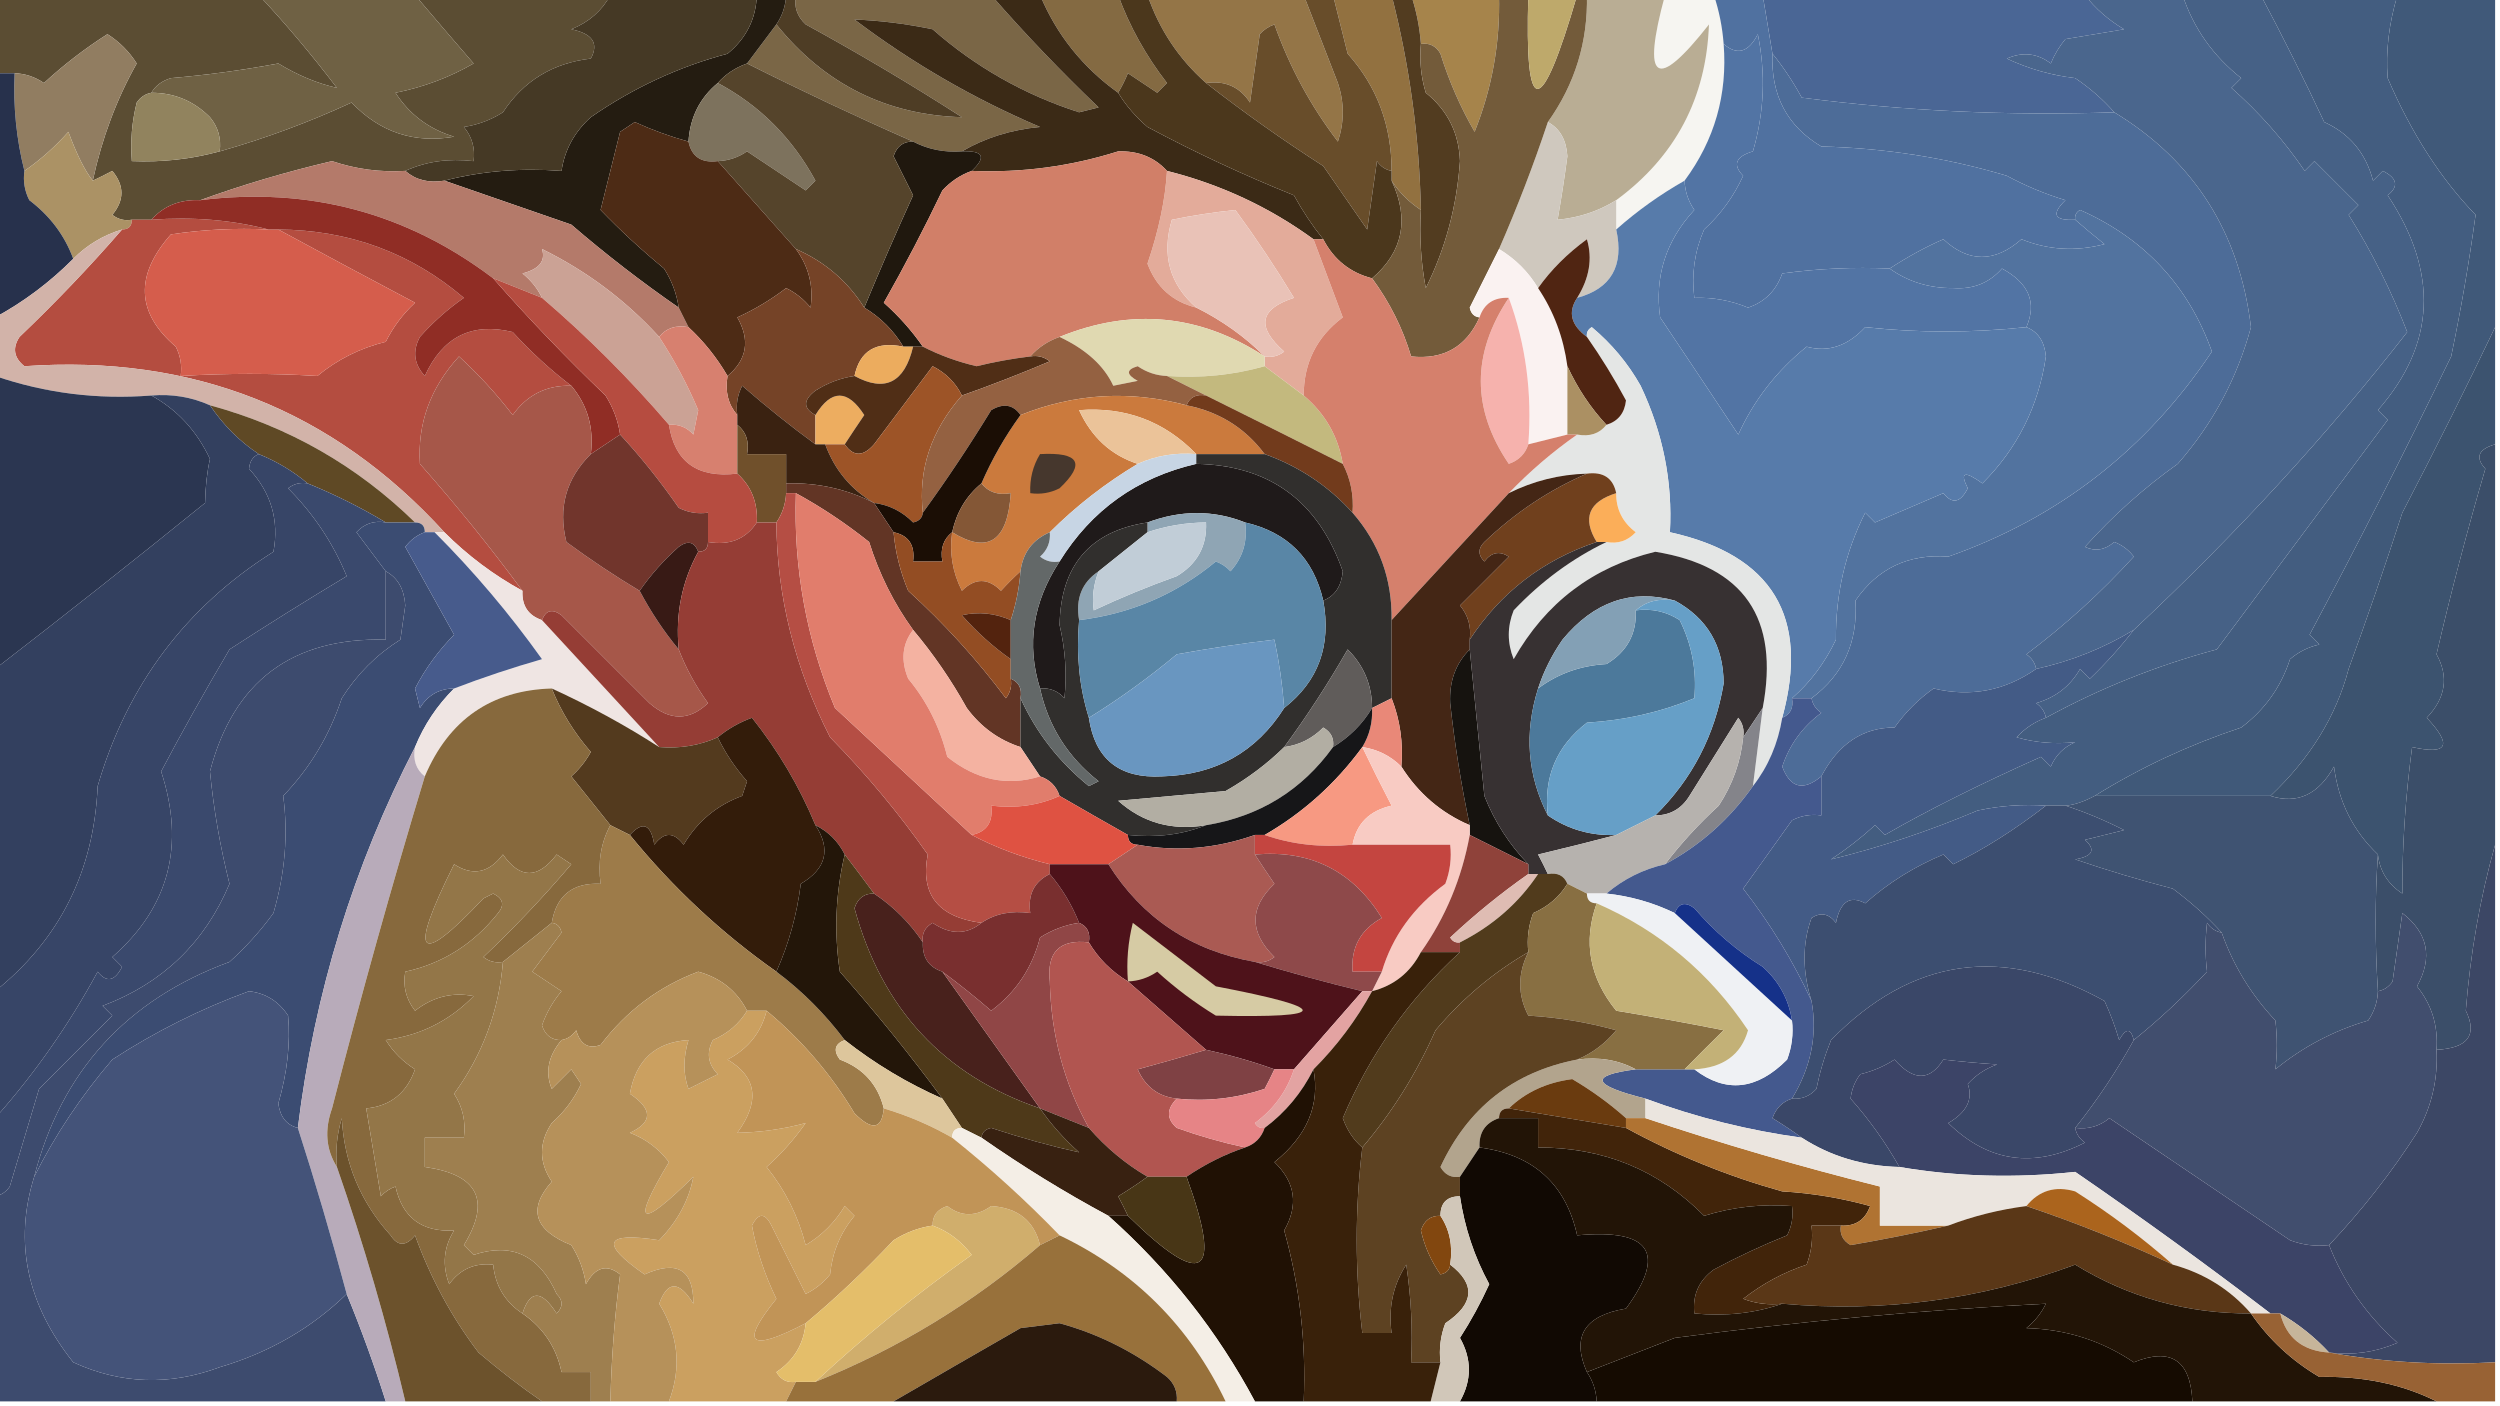 <?xml version="1.0" encoding="UTF-8"?>
<!DOCTYPE svg PUBLIC "-//W3C//DTD SVG 1.1//EN" "http://www.w3.org/Graphics/SVG/1.1/DTD/svg11.dtd">
<svg xmlns="http://www.w3.org/2000/svg" version="1.1" width="256px" height="144px" style="shape-rendering:geometricPrecision; text-rendering:geometricPrecision; image-rendering:optimizeQuality; fill-rule:evenodd; clip-rule:evenodd" xmlns:xlink="http://www.w3.org/1999/xlink">
<g><path style="opacity:1" fill="#7a6646" d="M 81.5,-0.5 C 88.167,-0.5 94.833,-0.5 101.5,-0.5C 104.969,3.47 108.636,7.304 112.5,11C 111.833,11.167 111.167,11.333 110.5,11.5C 104.888,9.695 99.888,6.862 95.5,3C 92.779,2.432 90.112,2.099 87.5,2C 93.375,6.438 99.708,10.105 106.5,13C 103.543,13.279 100.877,14.113 98.5,15.5C 96.709,15.634 95.042,15.301 93.5,14.5C 87.764,11.982 82.098,9.316 76.5,6.5C 77.5,5.167 78.5,3.833 79.5,2.5C 84.419,8.607 90.753,11.773 98.5,12C 93.317,8.666 87.984,5.5 82.5,2.5C 81.614,1.675 81.281,0.675 81.5,-0.5 Z"/></g>
<g><path style="opacity:1" fill="#4a6695" d="M 180.5,-0.5 C 191.5,-0.5 202.5,-0.5 213.5,-0.5C 214.574,0.885 215.907,2.051 217.5,3C 215.5,3.333 213.5,3.667 211.5,4C 210.874,4.75 210.374,5.584 210,6.5C 208.612,5.446 207.112,5.28 205.5,6C 207.715,7.044 210.048,7.71 212.5,8C 214.027,9.032 215.36,10.199 216.5,11.5C 205.778,11.875 195.111,11.375 184.5,10C 183.601,8.348 182.601,6.848 181.5,5.5C 181.167,3.5 180.833,1.5 180.5,-0.5 Z"/></g>
<g><path style="opacity:1" fill="#405979" d="M 245.5,-0.5 C 248.833,-0.5 252.167,-0.5 255.5,-0.5C 255.5,10.833 255.5,22.167 255.5,33.5C 252.695,39.389 249.528,45.722 246,52.5C 244.269,57.86 242.436,63.193 240.5,68.5C 239.228,73.322 236.561,77.655 232.5,81.5C 226.5,81.5 220.5,81.5 214.5,81.5C 219.142,78.609 224.142,76.275 229.5,74.5C 231.903,72.695 233.57,70.362 234.5,67.5C 235.376,66.749 236.376,66.249 237.5,66C 237.167,65.667 236.833,65.333 236.5,65C 241.288,56.029 246.121,46.529 251,36.5C 252.013,31.663 252.846,26.83 253.5,22C 249.921,18.296 246.921,13.63 244.5,8C 244.286,5.271 244.619,2.438 245.5,-0.5 Z"/></g>
<g><path style="opacity:1" fill="#a6844b" d="M 144.5,-0.5 C 147.5,-0.5 150.5,-0.5 153.5,-0.5C 153.63,4.351 152.796,9.018 151,13.5C 149.55,10.992 148.383,8.325 147.5,5.5C 147.043,4.702 146.376,4.369 145.5,4.5C 145.371,2.784 145.038,1.117 144.5,-0.5 Z"/></g>
<g><path style="opacity:1" fill="#927140" d="M 136.5,-0.5 C 138.5,-0.5 140.5,-0.5 142.5,-0.5C 144.344,6.707 145.344,14.04 145.5,21.5C 144.272,20.694 143.272,19.694 142.5,18.5C 142.5,18.167 142.5,17.833 142.5,17.5C 142.496,12.843 140.996,8.843 138,5.5C 137.495,3.482 136.995,1.482 136.5,-0.5 Z"/></g>
<g><path style="opacity:1" fill="#947547" d="M 117.5,-0.5 C 122.833,-0.5 128.167,-0.5 133.5,-0.5C 134.654,2.479 135.82,5.479 137,8.5C 137.667,10.5 137.667,12.5 137,14.5C 134.221,10.873 132.054,6.873 130.5,2.5C 129.914,2.709 129.414,3.043 129,3.5C 128.667,5.833 128.333,8.167 128,10.5C 126.951,8.893 125.451,8.227 123.5,8.5C 120.723,6.049 118.723,3.049 117.5,-0.5 Z"/></g>
<g><path style="opacity:1" fill="#4d6c98" d="M 181.5,5.5 C 182.601,6.848 183.601,8.348 184.5,10C 195.111,11.375 205.778,11.875 216.5,11.5C 224.655,16.448 229.322,23.782 230.5,33.5C 229.078,38.752 226.578,43.419 223,47.5C 219.535,49.963 216.369,52.796 213.5,56C 214.549,56.492 215.549,56.326 216.5,55.5C 217.308,55.808 217.975,56.308 218.5,57C 215.158,60.674 211.492,64.007 207.5,67C 208.056,67.383 208.389,67.883 208.5,68.5C 205.279,70.743 201.779,71.409 198,70.5C 196.43,71.614 195.097,72.947 194,74.5C 190.762,74.493 188.262,76.159 186.5,79.5C 184.658,81.034 183.325,80.7 182.5,78.5C 183.253,76.247 184.586,74.413 186.5,73C 185.944,72.617 185.611,72.117 185.5,71.5C 188.762,69.075 190.262,65.742 190,61.5C 192.273,58.196 195.439,56.696 199.5,57C 210.817,53.021 219.817,46.021 226.5,36C 224.089,29.254 219.589,24.421 213,21.5C 212.601,21.728 212.435,22.062 212.5,22.5C 210.352,22.611 210.019,21.944 211.5,20.5C 209.376,19.851 207.376,19.017 205.5,18C 199.384,16.166 193.051,15.166 186.5,15C 182.999,12.915 181.332,9.748 181.5,5.5 Z"/></g>
<g><path style="opacity:1" fill="#846a42" d="M 106.5,-0.5 C 109.167,-0.5 111.833,-0.5 114.5,-0.5C 115.665,2.693 117.331,5.693 119.5,8.5C 119.167,8.833 118.833,9.167 118.5,9.5C 117.5,8.833 116.5,8.167 115.5,7.5C 115.213,8.2 114.88,8.867 114.5,9.5C 110.874,6.905 108.208,3.572 106.5,-0.5 Z"/></g>
<g><path style="opacity:1" fill="#f6f5f1" d="M 170.5,-0.5 C 172.167,-0.5 173.833,-0.5 175.5,-0.5C 176.038,1.117 176.371,2.784 176.5,4.5C 176.908,9.679 175.575,14.345 172.5,18.5C 169.991,19.921 167.657,21.588 165.5,23.5C 165.5,22.5 165.5,21.5 165.5,20.5C 171.565,16.037 174.732,10.037 175,2.5C 169.579,9.403 168.079,8.403 170.5,-0.5 Z"/></g>
<g><path style="opacity:1" fill="#5b4d33" d="M -0.5,-0.5 C 8.5,-0.5 17.5,-0.5 26.5,-0.5C 29.25,2.431 31.916,5.598 34.5,9C 32.474,8.537 30.474,7.704 28.5,6.5C 24.862,7.182 21.195,7.682 17.5,8C 16.584,8.278 15.918,8.778 15.5,9.5C 14.883,9.611 14.383,9.944 14,10.5C 13.505,12.473 13.338,14.473 13.5,16.5C 16.57,16.632 19.57,16.299 22.5,15.5C 27.185,14.166 31.685,12.499 36,10.5C 38.912,13.544 42.412,14.711 46.5,14C 43.924,13.218 41.924,11.718 40.5,9.5C 43.375,8.919 46.041,7.919 48.5,6.5C 46.425,4.103 44.425,1.769 42.5,-0.5C 49.167,-0.5 55.833,-0.5 62.5,-0.5C 61.652,1.093 60.319,2.26 58.5,3C 60.678,3.442 61.345,4.442 60.5,6C 56.597,6.456 53.597,8.29 51.5,11.5C 50.271,12.281 48.938,12.781 47.5,13C 48.337,14.011 48.67,15.178 48.5,16.5C 45.941,16.198 43.607,16.532 41.5,17.5C 38.934,17.656 36.434,17.322 34,16.5C 29.289,17.605 24.789,18.939 20.5,20.5C 18.447,20.402 16.78,21.069 15.5,22.5C 14.833,22.5 14.167,22.5 13.5,22.5C 12.761,22.631 12.094,22.464 11.5,22C 12.747,20.506 12.747,19.006 11.5,17.5C 10.816,17.863 10.15,18.196 9.5,18.5C 10.447,14.137 11.947,10.137 14,6.5C 13.221,5.272 12.221,4.272 11,3.5C 8.702,4.961 6.535,6.628 4.5,8.5C 3.583,7.873 2.583,7.539 1.5,7.5C 0.833,7.5 0.167,7.5 -0.5,7.5C -0.5,4.833 -0.5,2.167 -0.5,-0.5 Z"/></g>
<g><path style="opacity:1" fill="#6f6144" d="M 26.5,-0.5 C 31.833,-0.5 37.167,-0.5 42.5,-0.5C 44.425,1.769 46.425,4.103 48.5,6.5C 46.041,7.919 43.375,8.919 40.5,9.5C 41.924,11.718 43.924,13.218 46.5,14C 42.412,14.711 38.912,13.544 36,10.5C 31.685,12.499 27.185,14.166 22.5,15.5C 22.67,14.178 22.337,13.011 21.5,12C 19.831,10.331 17.831,9.498 15.5,9.5C 15.918,8.778 16.584,8.278 17.5,8C 21.195,7.682 24.862,7.182 28.5,6.5C 30.474,7.704 32.474,8.537 34.5,9C 31.916,5.598 29.25,2.431 26.5,-0.5 Z"/></g>
<g><path style="opacity:1" fill="#4e3d25" d="M 80.5,-0.5 C 80.833,-0.5 81.167,-0.5 81.5,-0.5C 81.281,0.675 81.614,1.675 82.5,2.5C 87.984,5.5 93.317,8.666 98.5,12C 90.753,11.773 84.419,8.607 79.5,2.5C 80.11,1.609 80.443,0.609 80.5,-0.5 Z"/></g>
<g><path style="opacity:1" fill="#684d2a" d="M 133.5,-0.5 C 134.5,-0.5 135.5,-0.5 136.5,-0.5C 136.995,1.482 137.495,3.482 138,5.5C 140.996,8.843 142.496,12.843 142.5,17.5C 141.883,17.389 141.383,17.056 141,16.5C 140.667,18.833 140.333,21.167 140,23.5C 138.5,21.333 137,19.167 135.5,17C 131.341,14.333 127.341,11.5 123.5,8.5C 125.451,8.227 126.951,8.893 128,10.5C 128.333,8.167 128.667,5.833 129,3.5C 129.414,3.043 129.914,2.709 130.5,2.5C 132.054,6.873 134.221,10.873 137,14.5C 137.667,12.5 137.667,10.5 137,8.5C 135.82,5.479 134.654,2.479 133.5,-0.5 Z"/></g>
<g><path style="opacity:1" fill="#917d61" d="M 9.5,18.5 C 8.698,17.497 7.864,15.831 7,13.5C 5.629,15.041 4.129,16.375 2.5,17.5C 1.676,14.236 1.342,10.902 1.5,7.5C 2.583,7.539 3.583,7.873 4.5,8.5C 6.535,6.628 8.702,4.961 11,3.5C 12.221,4.272 13.221,5.272 14,6.5C 11.947,10.137 10.447,14.137 9.5,18.5 Z"/></g>
<g><path style="opacity:1" fill="#241c11" d="M 77.5,-0.5 C 78.5,-0.5 79.5,-0.5 80.5,-0.5C 80.443,0.609 80.11,1.609 79.5,2.5C 78.5,3.833 77.5,5.167 76.5,6.5C 75.29,6.932 74.29,7.599 73.5,8.5C 71.653,10.03 70.653,12.03 70.5,14.5C 68.634,13.986 66.8,13.319 65,12.5C 64.5,12.833 64,13.167 63.5,13.5C 62.833,16.167 62.167,18.833 61.5,21.5C 63.53,23.607 65.697,25.607 68,27.5C 68.791,28.745 69.291,30.078 69.5,31.5C 65.709,28.882 62.043,26.049 58.5,23C 54.145,21.485 49.812,19.985 45.5,18.5C 49.298,17.517 53.298,17.183 57.5,17.5C 57.826,15.339 58.826,13.506 60.5,12C 64.823,9.004 69.489,6.837 74.5,5.5C 76.415,3.929 77.415,1.929 77.5,-0.5 Z"/></g>
<g><path style="opacity:1" fill="#7d725d" d="M 73.5,8.5 C 77.79,10.79 81.124,14.124 83.5,18.5C 83.167,18.833 82.833,19.167 82.5,19.5C 80.5,18.167 78.5,16.833 76.5,15.5C 75.583,16.127 74.583,16.461 73.5,16.5C 71.821,16.715 70.821,16.048 70.5,14.5C 70.653,12.03 71.653,10.03 73.5,8.5 Z"/></g>
<g><path style="opacity:1" fill="#3b2a16" d="M 101.5,-0.5 C 103.167,-0.5 104.833,-0.5 106.5,-0.5C 108.208,3.572 110.874,6.905 114.5,9.5C 115.29,10.794 116.29,11.961 117.5,13C 122.38,15.607 127.38,17.94 132.5,20C 133.386,21.615 134.386,23.115 135.5,24.5C 135.167,24.5 134.833,24.5 134.5,24.5C 129.995,21.215 124.995,18.882 119.5,17.5C 118.223,16.102 116.557,15.436 114.5,15.5C 109.623,17.042 104.623,17.709 99.5,17.5C 101.031,16.076 100.698,15.409 98.5,15.5C 100.877,14.113 103.543,13.279 106.5,13C 99.708,10.105 93.375,6.438 87.5,2C 90.112,2.099 92.779,2.432 95.5,3C 99.888,6.862 104.888,9.695 110.5,11.5C 111.167,11.333 111.833,11.167 112.5,11C 108.636,7.304 104.969,3.47 101.5,-0.5 Z"/></g>
<g><path style="opacity:1" fill="#91835e" d="M 15.5,9.5 C 17.831,9.498 19.831,10.331 21.5,12C 22.337,13.011 22.67,14.178 22.5,15.5C 19.57,16.299 16.57,16.632 13.5,16.5C 13.338,14.473 13.505,12.473 14,10.5C 14.383,9.944 14.883,9.611 15.5,9.5 Z"/></g>
<g><path style="opacity:1" fill="#453925" d="M 62.5,-0.5 C 67.5,-0.5 72.5,-0.5 77.5,-0.5C 77.415,1.929 76.415,3.929 74.5,5.5C 69.489,6.837 64.823,9.004 60.5,12C 58.826,13.506 57.826,15.339 57.5,17.5C 53.298,17.183 49.298,17.517 45.5,18.5C 43.901,18.768 42.568,18.434 41.5,17.5C 43.607,16.532 45.941,16.198 48.5,16.5C 48.67,15.178 48.337,14.011 47.5,13C 48.938,12.781 50.271,12.281 51.5,11.5C 53.597,8.29 56.597,6.456 60.5,6C 61.345,4.442 60.678,3.442 58.5,3C 60.319,2.26 61.652,1.093 62.5,-0.5 Z"/></g>
<g><path style="opacity:1" fill="#4b371c" d="M 114.5,-0.5 C 115.5,-0.5 116.5,-0.5 117.5,-0.5C 118.723,3.049 120.723,6.049 123.5,8.5C 127.341,11.5 131.341,14.333 135.5,17C 137,19.167 138.5,21.333 140,23.5C 140.333,21.167 140.667,18.833 141,16.5C 141.383,17.056 141.883,17.389 142.5,17.5C 142.5,17.833 142.5,18.167 142.5,18.5C 144.344,22.444 143.677,25.777 140.5,28.5C 138.251,27.92 136.585,26.587 135.5,24.5C 134.386,23.115 133.386,21.615 132.5,20C 127.38,17.94 122.38,15.607 117.5,13C 116.29,11.961 115.29,10.794 114.5,9.5C 114.88,8.867 115.213,8.2 115.5,7.5C 116.5,8.167 117.5,8.833 118.5,9.5C 118.833,9.167 119.167,8.833 119.5,8.5C 117.331,5.693 115.665,2.693 114.5,-0.5 Z"/></g>
<g><path style="opacity:1" fill="#20180e" d="M 93.5,14.5 C 95.042,15.301 96.709,15.634 98.5,15.5C 100.698,15.409 101.031,16.076 99.5,17.5C 98.357,17.908 97.357,18.575 96.5,19.5C 94.627,23.412 92.627,27.245 90.5,31C 92.041,32.371 93.375,33.871 94.5,35.5C 94.167,35.5 93.833,35.5 93.5,35.5C 93.167,35.5 92.833,35.5 92.5,35.5C 91.5,33.833 90.167,32.5 88.5,31.5C 90.089,27.665 91.755,23.831 93.5,20C 92.833,18.667 92.167,17.333 91.5,16C 91.836,14.97 92.503,14.47 93.5,14.5 Z"/></g>
<g><path style="opacity:1" fill="#5071a0" d="M 175.5,-0.5 C 177.167,-0.5 178.833,-0.5 180.5,-0.5C 180.833,1.5 181.167,3.5 181.5,5.5C 181.332,9.748 182.999,12.915 186.5,15C 193.051,15.166 199.384,16.166 205.5,18C 207.376,19.017 209.376,19.851 211.5,20.5C 210.019,21.944 210.352,22.611 212.5,22.5C 213.429,23.315 214.429,24.148 215.5,25C 212.571,25.777 209.737,25.61 207,24.5C 204.248,26.906 201.582,26.906 199,24.5C 197.169,25.3 195.335,26.3 193.5,27.5C 189.818,27.335 186.152,27.501 182.5,28C 181.881,29.757 180.714,30.924 179,31.5C 177.234,30.767 175.401,30.433 173.5,30.5C 173.192,28.076 173.526,25.743 174.5,23.5C 176.188,21.971 177.521,20.137 178.5,18C 177.396,16.869 177.729,16.035 179.5,15.5C 180.66,11.541 180.827,7.541 180,3.5C 179.047,5.373 177.88,5.706 176.5,4.5C 176.371,2.784 176.038,1.117 175.5,-0.5 Z"/></g>
<g><path style="opacity:1" fill="#4a668d" d="M 213.5,-0.5 C 216.833,-0.5 220.167,-0.5 223.5,-0.5C 224.619,2.888 226.619,5.721 229.5,8C 229.167,8.333 228.833,8.667 228.5,9C 231.372,11.537 233.872,14.37 236,17.5C 236.333,17.167 236.667,16.833 237,16.5C 238.5,18 240,19.5 241.5,21C 241.167,21.333 240.833,21.667 240.5,22C 242.877,25.79 244.877,29.79 246.5,34C 238.329,44.521 228.995,54.688 218.5,64.5C 215.422,66.369 212.089,67.702 208.5,68.5C 208.389,67.883 208.056,67.383 207.5,67C 211.492,64.007 215.158,60.674 218.5,57C 217.975,56.308 217.308,55.808 216.5,55.5C 215.549,56.326 214.549,56.492 213.5,56C 216.369,52.796 219.535,49.963 223,47.5C 226.578,43.419 229.078,38.752 230.5,33.5C 229.322,23.782 224.655,16.448 216.5,11.5C 215.36,10.199 214.027,9.032 212.5,8C 210.048,7.71 207.715,7.044 205.5,6C 207.112,5.28 208.612,5.446 210,6.5C 210.374,5.584 210.874,4.75 211.5,4C 213.5,3.667 215.5,3.333 217.5,3C 215.907,2.051 214.574,0.885 213.5,-0.5 Z"/></g>
<g><path style="opacity:1" fill="#523c20" d="M 142.5,-0.5 C 143.167,-0.5 143.833,-0.5 144.5,-0.5C 145.038,1.117 145.371,2.784 145.5,4.5C 145.34,6.199 145.506,7.866 146,9.5C 148.232,11.297 149.398,13.63 149.5,16.5C 149.18,21.121 148.013,25.455 146,29.5C 145.503,26.854 145.336,24.187 145.5,21.5C 145.344,14.04 144.344,6.707 142.5,-0.5 Z"/></g>
<g><path style="opacity:1" fill="#e3ab9a" d="M 119.5,17.5 C 124.995,18.882 129.995,21.215 134.5,24.5C 135.49,27.151 136.49,29.817 137.5,32.5C 134.833,34.5 133.5,37.167 133.5,40.5C 132.167,39.5 130.833,38.5 129.5,37.5C 129.5,37.167 129.5,36.833 129.5,36.5C 130.239,36.631 130.906,36.464 131.5,36C 128.628,33.478 128.962,31.645 132.5,30.5C 130.642,27.428 128.642,24.428 126.5,21.5C 124.329,21.727 122.162,22.06 120,22.5C 118.927,26.1 119.76,29.1 122.5,31.5C 120.066,30.901 118.399,29.401 117.5,27C 118.662,23.579 119.328,20.413 119.5,17.5 Z"/></g>
<g><path style="opacity:1" fill="#ab9265" d="M 9.5,18.5 C 10.15,18.196 10.816,17.863 11.5,17.5C 12.747,19.006 12.747,20.506 11.5,22C 12.094,22.464 12.761,22.631 13.5,22.5C 13.5,23.167 13.167,23.5 12.5,23.5C 10.589,24.075 8.922,25.075 7.5,26.5C 6.627,24.114 5.127,22.114 3,20.5C 2.517,19.552 2.351,18.552 2.5,17.5C 4.129,16.375 5.629,15.041 7,13.5C 7.864,15.831 8.698,17.497 9.5,18.5 Z"/></g>
<g><path style="opacity:1" fill="#b9ad94" d="M 162.5,-0.5 C 165.167,-0.5 167.833,-0.5 170.5,-0.5C 168.079,8.403 169.579,9.403 175,2.5C 174.732,10.037 171.565,16.037 165.5,20.5C 163.685,21.63 161.685,22.296 159.5,22.5C 159.878,20.354 160.212,18.187 160.5,16C 160.392,14.319 159.725,13.152 158.5,12.5C 161.276,8.614 162.609,4.281 162.5,-0.5 Z"/></g>
<g><path style="opacity:1" fill="#cfc8be" d="M 158.5,12.5 C 159.725,13.152 160.392,14.319 160.5,16C 160.212,18.187 159.878,20.354 159.5,22.5C 161.685,22.296 163.685,21.63 165.5,20.5C 165.5,21.5 165.5,22.5 165.5,23.5C 166.32,27.222 164.987,29.555 161.5,30.5C 162.755,28.481 163.089,26.481 162.5,24.5C 160.487,25.97 158.82,27.636 157.5,29.5C 156.527,27.861 155.194,26.527 153.5,25.5C 155.364,21.24 157.031,16.907 158.5,12.5 Z"/></g>
<g><path style="opacity:1" fill="#55442b" d="M 76.5,6.5 C 82.098,9.316 87.764,11.982 93.5,14.5C 92.503,14.47 91.836,14.97 91.5,16C 92.167,17.333 92.833,18.667 93.5,20C 91.755,23.831 90.089,27.665 88.5,31.5C 86.806,28.81 84.473,26.81 81.5,25.5C 78.862,22.526 76.195,19.526 73.5,16.5C 74.583,16.461 75.583,16.127 76.5,15.5C 78.5,16.833 80.5,18.167 82.5,19.5C 82.833,19.167 83.167,18.833 83.5,18.5C 81.124,14.124 77.79,10.79 73.5,8.5C 74.29,7.599 75.29,6.932 76.5,6.5 Z"/></g>
<g><path style="opacity:1" fill="#52739f" d="M 185.5,71.5 C 184.833,71.5 184.167,71.5 183.5,71.5C 185.361,69.889 186.861,67.889 188,65.5C 187.962,60.858 188.962,56.525 191,52.5C 191.333,52.833 191.667,53.167 192,53.5C 194.333,52.5 196.667,51.5 199,50.5C 199.914,51.654 200.747,51.487 201.5,50C 200.66,48.334 201.16,48.167 203,49.5C 206.59,45.906 208.757,41.572 209.5,36.5C 209.36,34.97 208.693,33.97 207.5,33.5C 208.596,30.988 207.762,28.988 205,27.5C 203.701,28.98 202.034,29.646 200,29.5C 197.558,29.518 195.392,28.851 193.5,27.5C 195.335,26.3 197.169,25.3 199,24.5C 201.582,26.906 204.248,26.906 207,24.5C 209.737,25.61 212.571,25.777 215.5,25C 214.429,24.148 213.429,23.315 212.5,22.5C 212.435,22.062 212.601,21.728 213,21.5C 219.589,24.421 224.089,29.254 226.5,36C 219.817,46.021 210.817,53.021 199.5,57C 195.439,56.696 192.273,58.196 190,61.5C 190.262,65.742 188.762,69.075 185.5,71.5 Z"/></g>
<g><path style="opacity:1" fill="#27314c" d="M -0.5,7.5 C 0.167,7.5 0.833,7.5 1.5,7.5C 1.342,10.902 1.676,14.236 2.5,17.5C 2.351,18.552 2.517,19.552 3,20.5C 5.127,22.114 6.627,24.114 7.5,26.5C 5.098,28.909 2.431,30.909 -0.5,32.5C -0.5,24.167 -0.5,15.833 -0.5,7.5 Z"/></g>
<g><path style="opacity:1" fill="#b47a6a" d="M 41.5,17.5 C 42.568,18.434 43.901,18.768 45.5,18.5C 49.812,19.985 54.145,21.485 58.5,23C 62.043,26.049 65.709,28.882 69.5,31.5C 69.833,32.167 70.167,32.833 70.5,33.5C 69.209,33.263 68.209,33.596 67.5,34.5C 64.084,30.755 60.084,27.755 55.5,25.5C 55.891,26.718 55.224,27.552 53.5,28C 54.38,28.708 55.047,29.542 55.5,30.5C 53.833,29.833 52.167,29.167 50.5,28.5C 41.624,21.78 31.625,19.114 20.5,20.5C 24.789,18.939 29.289,17.605 34,16.5C 36.434,17.322 38.934,17.656 41.5,17.5 Z"/></g>
<g><path style="opacity:1" fill="#5274a4" d="M 193.5,27.5 C 195.392,28.851 197.558,29.518 200,29.5C 202.034,29.646 203.701,28.98 205,27.5C 207.762,28.988 208.596,30.988 207.5,33.5C 201.921,34.097 196.421,34.097 191,33.5C 189.184,35.441 187.184,36.108 185,35.5C 181.939,37.968 179.605,40.968 178,44.5C 175.364,40.521 172.697,36.521 170,32.5C 169.414,28.324 170.581,24.657 173.5,21.5C 172.873,20.583 172.539,19.583 172.5,18.5C 175.575,14.345 176.908,9.679 176.5,4.5C 177.88,5.706 179.047,5.373 180,3.5C 180.827,7.541 180.66,11.541 179.5,15.5C 177.729,16.035 177.396,16.869 178.5,18C 177.521,20.137 176.188,21.971 174.5,23.5C 173.526,25.743 173.192,28.076 173.5,30.5C 175.401,30.433 177.234,30.767 179,31.5C 180.714,30.924 181.881,29.757 182.5,28C 186.152,27.501 189.818,27.335 193.5,27.5 Z"/></g>
<g><path style="opacity:1" fill="#4d2b15" d="M 70.5,14.5 C 70.821,16.048 71.821,16.715 73.5,16.5C 76.195,19.526 78.862,22.526 81.5,25.5C 82.822,27.311 83.322,29.311 83,31.5C 82.311,30.643 81.478,29.977 80.5,29.5C 78.954,30.684 77.287,31.684 75.5,32.5C 76.831,34.824 76.498,36.824 74.5,38.5C 73.396,36.611 72.063,34.945 70.5,33.5C 70.167,32.833 69.833,32.167 69.5,31.5C 69.291,30.078 68.791,28.745 68,27.5C 65.697,25.607 63.53,23.607 61.5,21.5C 62.167,18.833 62.833,16.167 63.5,13.5C 64,13.167 64.5,12.833 65,12.5C 66.8,13.319 68.634,13.986 70.5,14.5 Z"/></g>
<g><path style="opacity:1" fill="#d17f68" d="M 119.5,17.5 C 119.328,20.413 118.662,23.579 117.5,27C 118.399,29.401 120.066,30.901 122.5,31.5C 125.135,32.811 127.469,34.478 129.5,36.5C 122.858,32.169 115.858,31.503 108.5,34.5C 107.29,34.932 106.29,35.599 105.5,36.5C 103.658,36.723 101.825,37.057 100,37.5C 98.061,37.046 96.228,36.379 94.5,35.5C 93.375,33.871 92.041,32.371 90.5,31C 92.627,27.245 94.627,23.412 96.5,19.5C 97.357,18.575 98.357,17.908 99.5,17.5C 104.623,17.709 109.623,17.042 114.5,15.5C 116.557,15.436 118.223,16.102 119.5,17.5 Z"/></g>
<g><path style="opacity:1" fill="#735b3a" d="M 153.5,-0.5 C 154.5,-0.5 155.5,-0.5 156.5,-0.5C 156.103,12.3 157.77,12.3 161.5,-0.5C 161.833,-0.5 162.167,-0.5 162.5,-0.5C 162.609,4.281 161.276,8.614 158.5,12.5C 157.031,16.907 155.364,21.24 153.5,25.5C 152.513,27.473 151.513,29.473 150.5,31.5C 150.624,32.107 150.957,32.44 151.5,32.5C 150.145,35.518 147.812,36.851 144.5,36.5C 143.647,33.632 142.314,30.965 140.5,28.5C 143.677,25.777 144.344,22.444 142.5,18.5C 143.272,19.694 144.272,20.694 145.5,21.5C 145.336,24.187 145.503,26.854 146,29.5C 148.013,25.455 149.18,21.121 149.5,16.5C 149.398,13.63 148.232,11.297 146,9.5C 145.506,7.866 145.34,6.199 145.5,4.5C 146.376,4.369 147.043,4.702 147.5,5.5C 148.383,8.325 149.55,10.992 151,13.5C 152.796,9.018 153.63,4.351 153.5,-0.5 Z"/></g>
<g><path style="opacity:1" fill="#bea96b" d="M 156.5,-0.5 C 158.167,-0.5 159.833,-0.5 161.5,-0.5C 157.77,12.3 156.103,12.3 156.5,-0.5 Z"/></g>
<g><path style="opacity:1" fill="#faf2f1" d="M 153.5,25.5 C 155.194,26.527 156.527,27.861 157.5,29.5C 159.103,31.887 160.103,34.554 160.5,37.5C 160.5,39.833 160.5,42.167 160.5,44.5C 159.167,44.833 157.833,45.167 156.5,45.5C 156.904,40.217 156.238,35.217 154.5,30.5C 152.973,30.427 151.973,31.094 151.5,32.5C 150.957,32.44 150.624,32.107 150.5,31.5C 151.513,29.473 152.513,27.473 153.5,25.5 Z"/></g>
<g><path style="opacity:1" fill="#b44d40" d="M 13.5,22.5 C 14.167,22.5 14.833,22.5 15.5,22.5C 19.702,22.183 23.702,22.517 27.5,23.5C 24.15,23.335 20.817,23.502 17.5,24C 13.784,28.203 13.951,32.037 18,35.5C 18.483,36.448 18.649,37.448 18.5,38.5C 23.261,38.214 27.928,38.214 32.5,38.5C 34.554,36.806 36.888,35.639 39.5,35C 40.257,33.488 41.257,32.154 42.5,31C 37.766,28.498 33.099,25.998 28.5,23.5C 35.756,23.556 42.089,25.889 47.5,30.5C 45.851,31.648 44.351,32.981 43,34.5C 42.219,35.944 42.386,37.277 43.5,38.5C 45.326,34.482 48.326,32.982 52.5,34C 54.396,36.068 56.396,37.901 58.5,39.5C 55.976,39.429 53.976,40.429 52.5,42.5C 50.851,40.35 49.018,38.35 47,36.5C 44.072,39.702 42.738,43.369 43,47.5C 46.736,51.727 50.236,56.06 53.5,60.5C 50.55,58.885 47.884,56.885 45.5,54.5C 34.053,41.957 19.72,36.29 2.5,37.5C 1.417,36.635 1.251,35.635 2,34.5C 5.704,30.964 9.204,27.298 12.5,23.5C 13.167,23.5 13.5,23.167 13.5,22.5 Z"/></g>
<g><path style="opacity:1" fill="#d55d4c" d="M 27.5,23.5 C 27.833,23.5 28.167,23.5 28.5,23.5C 33.099,25.998 37.766,28.498 42.5,31C 41.257,32.154 40.257,33.488 39.5,35C 36.888,35.639 34.554,36.806 32.5,38.5C 27.928,38.214 23.261,38.214 18.5,38.5C 18.649,37.448 18.483,36.448 18,35.5C 13.951,32.037 13.784,28.203 17.5,24C 20.817,23.502 24.15,23.335 27.5,23.5 Z"/></g>
<g><path style="opacity:1" fill="#e9c2b7" d="M 129.5,36.5 C 127.469,34.478 125.135,32.811 122.5,31.5C 119.76,29.1 118.927,26.1 120,22.5C 122.162,22.06 124.329,21.727 126.5,21.5C 128.642,24.428 130.642,27.428 132.5,30.5C 128.962,31.645 128.628,33.478 131.5,36C 130.906,36.464 130.239,36.631 129.5,36.5 Z"/></g>
<g><path style="opacity:1" fill="#902d25" d="M 50.5,28.5 C 54.13,32.631 57.963,36.631 62,40.5C 62.791,41.745 63.291,43.078 63.5,44.5C 62.5,45.167 61.5,45.833 60.5,46.5C 60.834,43.812 60.167,41.479 58.5,39.5C 56.396,37.901 54.396,36.068 52.5,34C 48.326,32.982 45.326,34.482 43.5,38.5C 42.386,37.277 42.219,35.944 43,34.5C 44.351,32.981 45.851,31.648 47.5,30.5C 42.089,25.889 35.756,23.556 28.5,23.5C 28.167,23.5 27.833,23.5 27.5,23.5C 23.702,22.517 19.702,22.183 15.5,22.5C 16.78,21.069 18.447,20.402 20.5,20.5C 31.625,19.114 41.624,21.78 50.5,28.5 Z"/></g>
<g><path style="opacity:1" fill="#577baa" d="M 172.5,18.5 C 172.539,19.583 172.873,20.583 173.5,21.5C 170.581,24.657 169.414,28.324 170,32.5C 172.697,36.521 175.364,40.521 178,44.5C 179.605,40.968 181.939,37.968 185,35.5C 187.184,36.108 189.184,35.441 191,33.5C 196.421,34.097 201.921,34.097 207.5,33.5C 208.693,33.97 209.36,34.97 209.5,36.5C 208.757,41.572 206.59,45.906 203,49.5C 201.16,48.167 200.66,48.334 201.5,50C 200.747,51.487 199.914,51.654 199,50.5C 196.667,51.5 194.333,52.5 192,53.5C 191.667,53.167 191.333,52.833 191,52.5C 188.962,56.525 187.962,60.858 188,65.5C 186.861,67.889 185.361,69.889 183.5,71.5C 183.672,72.492 183.338,73.158 182.5,73.5C 185.328,63.158 181.495,56.825 171,54.5C 171.286,49.326 170.286,44.326 168,39.5C 166.71,37.208 165.043,35.208 163,33.5C 162.601,33.728 162.435,34.062 162.5,34.5C 160.862,33.295 160.529,31.962 161.5,30.5C 164.987,29.555 166.32,27.222 165.5,23.5C 167.657,21.588 169.991,19.921 172.5,18.5 Z"/></g>
<g><path style="opacity:1" fill="#cba295" d="M 67.5,34.5 C 69.07,36.895 70.403,39.395 71.5,42C 71.333,42.833 71.167,43.667 71,44.5C 70.329,43.748 69.496,43.414 68.5,43.5C 64.473,38.806 60.14,34.473 55.5,30.5C 55.047,29.542 54.38,28.708 53.5,28C 55.224,27.552 55.891,26.718 55.5,25.5C 60.084,27.755 64.084,30.755 67.5,34.5 Z"/></g>
<g><path style="opacity:1" fill="#754327" d="M 81.5,25.5 C 84.473,26.81 86.806,28.81 88.5,31.5C 90.167,32.5 91.5,33.833 92.5,35.5C 89.715,34.916 88.048,35.916 87.5,38.5C 86.078,38.709 84.745,39.209 83.5,40C 82.226,40.977 82.226,41.811 83.5,42.5C 83.5,43.5 83.5,44.5 83.5,45.5C 80.939,43.629 78.439,41.629 76,39.5C 75.517,40.448 75.35,41.448 75.5,42.5C 74.566,41.432 74.232,40.099 74.5,38.5C 76.498,36.824 76.831,34.824 75.5,32.5C 77.287,31.684 78.954,30.684 80.5,29.5C 81.478,29.977 82.311,30.643 83,31.5C 83.322,29.311 82.822,27.311 81.5,25.5 Z"/></g>
<g><path style="opacity:1" fill="#ecac5e" d="M 92.5,35.5 C 92.833,35.5 93.167,35.5 93.5,35.5C 92.625,39.196 90.625,40.196 87.5,38.5C 88.048,35.916 89.715,34.916 92.5,35.5 Z"/></g>
<g><path style="opacity:1" fill="#e0d9b1" d="M 129.5,36.5 C 129.5,36.833 129.5,37.167 129.5,37.5C 126.272,38.414 122.939,38.747 119.5,38.5C 118.417,38.461 117.417,38.127 116.5,37.5C 115.304,37.846 115.304,38.346 116.5,39C 115.667,39.167 114.833,39.333 114,39.5C 113.055,37.451 111.221,35.784 108.5,34.5C 115.858,31.503 122.858,32.169 129.5,36.5 Z"/></g>
<g><path style="opacity:1" fill="#e4e6e5" d="M 182.5,73.5 C 182.065,76.157 181.065,78.491 179.5,80.5C 179.833,77.833 180.167,75.167 180.5,72.5C 182.248,63.305 178.581,57.972 169.5,56.5C 163.106,58.055 158.272,61.722 155,67.5C 154.333,65.833 154.333,64.167 155,62.5C 157.825,59.524 160.992,57.191 164.5,55.5C 165.675,55.719 166.675,55.386 167.5,54.5C 166.147,53.476 165.48,52.143 165.5,50.5C 165.179,48.952 164.179,48.285 162.5,48.5C 159.673,48.584 157.006,49.25 154.5,50.5C 156.647,48.263 158.98,46.263 161.5,44.5C 162.791,44.737 163.791,44.404 164.5,43.5C 165.695,43.134 166.361,42.301 166.5,41C 165.287,38.738 163.954,36.572 162.5,34.5C 162.435,34.062 162.601,33.728 163,33.5C 165.043,35.208 166.71,37.208 168,39.5C 170.286,44.326 171.286,49.326 171,54.5C 181.495,56.825 185.328,63.158 182.5,73.5 Z"/></g>
<g><path style="opacity:1" fill="#f6b2ad" d="M 154.5,30.5 C 156.238,35.217 156.904,40.217 156.5,45.5C 156.189,46.478 155.522,47.145 154.5,47.5C 150.679,41.878 150.679,36.212 154.5,30.5 Z"/></g>
<g><path style="opacity:1" fill="#d7806f" d="M 70.5,33.5 C 72.063,34.945 73.396,36.611 74.5,38.5C 74.232,40.099 74.566,41.432 75.5,42.5C 75.5,42.833 75.5,43.167 75.5,43.5C 75.5,45.167 75.5,46.833 75.5,48.5C 71.423,48.983 69.09,47.316 68.5,43.5C 69.496,43.414 70.329,43.748 71,44.5C 71.167,43.667 71.333,42.833 71.5,42C 70.403,39.395 69.07,36.895 67.5,34.5C 68.209,33.596 69.209,33.263 70.5,33.5 Z"/></g>
<g><path style="opacity:1" fill="#502512" d="M 161.5,30.5 C 160.529,31.962 160.862,33.295 162.5,34.5C 163.954,36.572 165.287,38.738 166.5,41C 166.361,42.301 165.695,43.134 164.5,43.5C 162.879,41.77 161.545,39.77 160.5,37.5C 160.103,34.554 159.103,31.887 157.5,29.5C 158.82,27.636 160.487,25.97 162.5,24.5C 163.089,26.481 162.755,28.481 161.5,30.5 Z"/></g>
<g><path style="opacity:1" fill="#d2b3a9" d="M 12.5,23.5 C 9.204,27.298 5.704,30.964 2,34.5C 1.251,35.635 1.417,36.635 2.5,37.5C 19.72,36.29 34.053,41.957 45.5,54.5C 45.167,54.5 44.833,54.5 44.5,54.5C 44.167,54.5 43.833,54.5 43.5,54.5C 43.5,53.833 43.167,53.5 42.5,53.5C 36.556,47.693 29.556,43.693 21.5,41.5C 19.621,40.659 17.621,40.325 15.5,40.5C 9.977,40.931 4.644,40.264 -0.5,38.5C -0.5,36.5 -0.5,34.5 -0.5,32.5C 2.431,30.909 5.098,28.909 7.5,26.5C 8.922,25.075 10.589,24.075 12.5,23.5 Z"/></g>
<g><path style="opacity:1" fill="#c3b97e" d="M 129.5,37.5 C 130.833,38.5 132.167,39.5 133.5,40.5C 135.705,42.363 137.039,44.697 137.5,47.5C 132.899,45.179 128.232,42.846 123.5,40.5C 122.167,39.833 120.833,39.167 119.5,38.5C 122.939,38.747 126.272,38.414 129.5,37.5 Z"/></g>
<g><path style="opacity:1" fill="#ab9063" d="M 160.5,37.5 C 161.545,39.77 162.879,41.77 164.5,43.5C 163.791,44.404 162.791,44.737 161.5,44.5C 161.167,44.5 160.833,44.5 160.5,44.5C 160.5,42.167 160.5,39.833 160.5,37.5 Z"/></g>
<g><path style="opacity:1" fill="#edad60" d="M 86.5,45.5 C 85.833,45.5 85.167,45.5 84.5,45.5C 84.167,45.5 83.833,45.5 83.5,45.5C 83.5,44.5 83.5,43.5 83.5,42.5C 85.128,39.852 86.794,39.852 88.5,42.5C 87.808,43.518 87.141,44.518 86.5,45.5 Z"/></g>
<g><path style="opacity:1" fill="#502e16" d="M 93.5,35.5 C 93.833,35.5 94.167,35.5 94.5,35.5C 96.228,36.379 98.061,37.046 100,37.5C 101.825,37.057 103.658,36.723 105.5,36.5C 106.239,36.369 106.906,36.536 107.5,37C 104.47,38.284 101.47,39.451 98.5,40.5C 97.855,39.188 96.855,38.188 95.5,37.5C 93.496,40.182 91.496,42.848 89.5,45.5C 88.386,46.776 87.386,46.776 86.5,45.5C 87.141,44.518 87.808,43.518 88.5,42.5C 86.794,39.852 85.128,39.852 83.5,42.5C 82.226,41.811 82.226,40.977 83.5,40C 84.745,39.209 86.078,38.709 87.5,38.5C 90.625,40.196 92.625,39.196 93.5,35.5 Z"/></g>
<g><path style="opacity:1" fill="#9d5427" d="M 98.5,40.5 C 95.341,44.095 94.007,48.095 94.5,52.5C 94.44,53.043 94.107,53.376 93.5,53.5C 92.378,52.37 91.044,51.703 89.5,51.5C 87.14,50.135 85.474,48.135 84.5,45.5C 85.167,45.5 85.833,45.5 86.5,45.5C 87.386,46.776 88.386,46.776 89.5,45.5C 91.496,42.848 93.496,40.182 95.5,37.5C 96.855,38.188 97.855,39.188 98.5,40.5 Z"/></g>
<g><path style="opacity:1" fill="#946141" d="M 108.5,34.5 C 111.221,35.784 113.055,37.451 114,39.5C 114.833,39.333 115.667,39.167 116.5,39C 115.304,38.346 115.304,37.846 116.5,37.5C 117.417,38.127 118.417,38.461 119.5,38.5C 120.833,39.167 122.167,39.833 123.5,40.5C 122.508,40.328 121.842,40.662 121.5,41.5C 115.701,39.947 110.034,40.28 104.5,42.5C 103.749,41.426 102.749,41.26 101.5,42C 99.267,45.651 96.934,49.151 94.5,52.5C 94.007,48.095 95.341,44.095 98.5,40.5C 101.47,39.451 104.47,38.284 107.5,37C 106.906,36.536 106.239,36.369 105.5,36.5C 106.29,35.599 107.29,34.932 108.5,34.5 Z"/></g>
<g><path style="opacity:1" fill="#cb7a3d" d="M 121.5,41.5 C 124.849,42.169 127.516,43.836 129.5,46.5C 127.167,46.5 124.833,46.5 122.5,46.5C 119.236,43.133 115.236,41.633 110.5,42C 111.771,44.777 113.771,46.611 116.5,47.5C 113.19,49.482 110.19,51.815 107.5,54.5C 105.738,55.262 104.738,56.596 104.5,58.5C 103.849,59.091 103.182,59.757 102.5,60.5C 101.167,59.167 99.833,59.167 98.5,60.5C 97.534,58.604 97.201,56.604 97.5,54.5C 101.185,56.762 103.185,55.429 103.5,50.5C 102.209,50.737 101.209,50.404 100.5,49.5C 101.569,47.031 102.902,44.698 104.5,42.5C 110.034,40.28 115.701,39.947 121.5,41.5 Z"/></g>
<g><path style="opacity:1" fill="#435d80" d="M 231.5,-0.5 C 236.167,-0.5 240.833,-0.5 245.5,-0.5C 244.619,2.438 244.286,5.271 244.5,8C 246.921,13.63 249.921,18.296 253.5,22C 252.846,26.83 252.013,31.663 251,36.5C 246.121,46.529 241.288,56.029 236.5,65C 236.833,65.333 237.167,65.667 237.5,66C 236.376,66.249 235.376,66.749 234.5,67.5C 233.57,70.362 231.903,72.695 229.5,74.5C 224.142,76.275 219.142,78.609 214.5,81.5C 213.365,82.103 212.365,82.436 211.5,82.5C 210.833,82.5 210.167,82.5 209.5,82.5C 207.143,82.337 204.81,82.503 202.5,83C 197.526,85.103 192.526,86.769 187.5,88C 189.09,86.954 190.59,85.787 192,84.5C 192.333,84.833 192.667,85.167 193,85.5C 197.404,82.963 202.738,80.296 209,77.5C 209.333,77.833 209.667,78.167 210,78.5C 210.5,77.333 211.333,76.5 212.5,76C 210.413,76.218 208.413,76.051 206.5,75.5C 207.357,74.575 208.357,73.908 209.5,73.5C 215.046,70.471 220.88,68.138 227,66.5C 232.833,58.667 238.667,50.833 244.5,43C 244.167,42.667 243.833,42.333 243.5,42C 249.413,35.248 249.746,27.915 244.5,20C 245.654,19.086 245.487,18.253 244,17.5C 243.667,17.833 243.333,18.167 243,18.5C 242.264,15.68 240.598,13.68 238,12.5C 235.918,8.063 233.751,3.729 231.5,-0.5 Z"/></g>
<g><path style="opacity:1" fill="#3c536f" d="M 255.5,33.5 C 255.5,37.5 255.5,41.5 255.5,45.5C 253.767,46.008 253.434,46.841 254.5,48C 252.649,54.306 250.982,60.639 249.5,67C 250.775,69.3 250.441,71.467 248.5,73.5C 251.156,76.329 250.656,77.329 247,76.5C 246.318,81.613 245.984,86.613 246,91.5C 244.519,90.529 243.685,89.196 243.5,87.5C 240.968,85.102 239.468,82.102 239,78.5C 237.398,81.374 235.231,82.374 232.5,81.5C 236.561,77.655 239.228,73.322 240.5,68.5C 242.436,63.193 244.269,57.86 246,52.5C 249.528,45.722 252.695,39.389 255.5,33.5 Z"/></g>
<g><path style="opacity:1" fill="#3a2211" d="M 83.5,45.5 C 83.833,45.5 84.167,45.5 84.5,45.5C 85.474,48.135 87.14,50.135 89.5,51.5C 86.692,50.071 83.692,49.404 80.5,49.5C 80.5,48.5 80.5,47.5 80.5,46.5C 79.167,46.5 77.833,46.5 76.5,46.5C 76.737,45.209 76.404,44.209 75.5,43.5C 75.5,43.167 75.5,42.833 75.5,42.5C 75.35,41.448 75.517,40.448 76,39.5C 78.439,41.629 80.939,43.629 83.5,45.5 Z"/></g>
<g><path style="opacity:1" fill="#ebc399" d="M 122.5,46.5 C 120.379,46.325 118.379,46.659 116.5,47.5C 113.771,46.611 111.771,44.777 110.5,42C 115.236,41.633 119.236,43.133 122.5,46.5 Z"/></g>
<g><path style="opacity:1" fill="#d5806c" d="M 134.5,24.5 C 134.833,24.5 135.167,24.5 135.5,24.5C 136.585,26.587 138.251,27.92 140.5,28.5C 142.314,30.965 143.647,33.632 144.5,36.5C 147.812,36.851 150.145,35.518 151.5,32.5C 151.973,31.094 152.973,30.427 154.5,30.5C 150.679,36.212 150.679,41.878 154.5,47.5C 155.522,47.145 156.189,46.478 156.5,45.5C 157.833,45.167 159.167,44.833 160.5,44.5C 160.833,44.5 161.167,44.5 161.5,44.5C 158.98,46.263 156.647,48.263 154.5,50.5C 150.5,54.833 146.5,59.167 142.5,63.5C 142.564,59.301 141.231,55.634 138.5,52.5C 138.634,50.709 138.301,49.042 137.5,47.5C 137.039,44.697 135.705,42.363 133.5,40.5C 133.5,37.167 134.833,34.5 137.5,32.5C 136.49,29.817 135.49,27.151 134.5,24.5 Z"/></g>
<g><path style="opacity:1" fill="#5f4925" d="M 21.5,41.5 C 29.556,43.693 36.556,47.693 42.5,53.5C 41.5,53.5 40.5,53.5 39.5,53.5C 36.995,51.989 34.328,50.655 31.5,49.5C 30.035,48.263 28.368,47.263 26.5,46.5C 24.527,45.194 22.861,43.527 21.5,41.5 Z"/></g>
<g><path style="opacity:1" fill="#70502b" d="M 75.5,43.5 C 76.404,44.209 76.737,45.209 76.5,46.5C 77.833,46.5 79.167,46.5 80.5,46.5C 80.5,47.5 80.5,48.5 80.5,49.5C 80.5,49.833 80.5,50.167 80.5,50.5C 80.443,51.609 80.11,52.609 79.5,53.5C 78.833,53.5 78.167,53.5 77.5,53.5C 77.598,51.447 76.931,49.78 75.5,48.5C 75.5,46.833 75.5,45.167 75.5,43.5 Z"/></g>
<g><path style="opacity:1" fill="#46372d" d="M 106.5,46.5 C 110.527,46.281 111.194,47.447 108.5,50C 107.552,50.483 106.552,50.65 105.5,50.5C 105.433,49.041 105.766,47.708 106.5,46.5 Z"/></g>
<g><path style="opacity:1" fill="#b64c40" d="M 50.5,28.5 C 52.167,29.167 53.833,29.833 55.5,30.5C 60.14,34.473 64.473,38.806 68.5,43.5C 69.09,47.316 71.423,48.983 75.5,48.5C 76.931,49.78 77.598,51.447 77.5,53.5C 76.365,55.213 74.698,55.88 72.5,55.5C 72.5,54.5 72.5,53.5 72.5,52.5C 71.448,52.65 70.448,52.483 69.5,52C 67.636,49.312 65.636,46.812 63.5,44.5C 63.291,43.078 62.791,41.745 62,40.5C 57.963,36.631 54.13,32.631 50.5,28.5 Z"/></g>
<g><path style="opacity:1" fill="#1b0e05" d="M 104.5,42.5 C 102.902,44.698 101.569,47.031 100.5,49.5C 98.953,50.768 97.953,52.435 97.5,54.5C 96.596,55.209 96.263,56.209 96.5,57.5C 95.5,57.5 94.5,57.5 93.5,57.5C 93.715,55.821 93.048,54.821 91.5,54.5C 90.833,53.5 90.167,52.5 89.5,51.5C 91.044,51.703 92.378,52.37 93.5,53.5C 94.107,53.376 94.44,53.043 94.5,52.5C 96.934,49.151 99.267,45.651 101.5,42C 102.749,41.26 103.749,41.426 104.5,42.5 Z"/></g>
<g><path style="opacity:1" fill="#1f1a1a" d="M 122.5,47.5 C 129.995,47.65 134.995,51.316 137.5,58.5C 137.36,60.03 136.693,61.03 135.5,61.5C 134.5,57.167 131.833,54.5 127.5,53.5C 124.269,52.218 120.936,52.218 117.5,53.5C 111.615,54.395 108.615,57.895 108.5,64C 109.093,66.51 109.259,69.01 109,71.5C 108.329,70.748 107.496,70.414 106.5,70.5C 105.096,66.002 105.763,61.669 108.5,57.5C 111.772,52.23 116.439,48.896 122.5,47.5 Z"/></g>
<g><path style="opacity:1" fill="#723b1c" d="M 121.5,41.5 C 121.842,40.662 122.508,40.328 123.5,40.5C 128.232,42.846 132.899,45.179 137.5,47.5C 138.301,49.042 138.634,50.709 138.5,52.5C 136.016,49.756 133.016,47.756 129.5,46.5C 127.516,43.836 124.849,42.169 121.5,41.5 Z"/></g>
<g><path style="opacity:1" fill="#2b3651" d="M -0.5,38.5 C 4.644,40.264 9.977,40.931 15.5,40.5C 18.156,41.965 20.156,44.132 21.5,47C 21.201,48.32 21.034,49.82 21,51.5C 13.816,57.318 6.649,62.984 -0.5,68.5C -0.5,58.5 -0.5,48.5 -0.5,38.5 Z"/></g>
<g><path style="opacity:1" fill="#a65749" d="M 58.5,39.5 C 60.167,41.479 60.834,43.812 60.5,46.5C 57.964,49.007 57.131,52.007 58,55.5C 60.443,57.301 62.943,58.968 65.5,60.5C 66.657,62.678 67.99,64.678 69.5,66.5C 70.242,68.426 71.242,70.259 72.5,72C 70.586,73.827 68.586,73.827 66.5,72C 63.5,69 60.5,66 57.5,63C 56.563,62.308 55.897,62.475 55.5,63.5C 54.094,63.027 53.427,62.027 53.5,60.5C 50.236,56.06 46.736,51.727 43,47.5C 42.738,43.369 44.072,39.702 47,36.5C 49.018,38.35 50.851,40.35 52.5,42.5C 53.976,40.429 55.976,39.429 58.5,39.5 Z"/></g>
<g><path style="opacity:1" fill="#845736" d="M 100.5,49.5 C 101.209,50.404 102.209,50.737 103.5,50.5C 103.185,55.429 101.185,56.762 97.5,54.5C 97.953,52.435 98.953,50.768 100.5,49.5 Z"/></g>
<g><path style="opacity:1" fill="#33405f" d="M 15.5,40.5 C 17.621,40.325 19.621,40.659 21.5,41.5C 22.861,43.527 24.527,45.194 26.5,46.5C 25.903,46.735 25.57,47.235 25.5,48C 27.765,50.457 28.598,53.291 28,56.5C 19.021,62.161 13.021,70.161 10,80.5C 9.621,89.182 6.121,96.182 -0.5,101.5C -0.5,90.5 -0.5,79.5 -0.5,68.5C 6.649,62.984 13.816,57.318 21,51.5C 21.034,49.82 21.201,48.32 21.5,47C 20.156,44.132 18.156,41.965 15.5,40.5 Z"/></g>
<g><path style="opacity:1" fill="#71352c" d="M 63.5,44.5 C 65.636,46.812 67.636,49.312 69.5,52C 70.448,52.483 71.448,52.65 72.5,52.5C 72.5,53.5 72.5,54.5 72.5,55.5C 72.5,56.167 72.167,56.5 71.5,56.5C 71.103,55.475 70.437,55.308 69.5,56C 67.959,57.371 66.625,58.871 65.5,60.5C 62.943,58.968 60.443,57.301 58,55.5C 57.131,52.007 57.964,49.007 60.5,46.5C 61.5,45.833 62.5,45.167 63.5,44.5 Z"/></g>
<g><path style="opacity:1" fill="#fbae59" d="M 165.5,50.5 C 165.48,52.143 166.147,53.476 167.5,54.5C 166.675,55.386 165.675,55.719 164.5,55.5C 164.167,55.5 163.833,55.5 163.5,55.5C 162.01,53.052 162.677,51.385 165.5,50.5 Z"/></g>
<g><path style="opacity:1" fill="#623525" d="M 80.5,50.5 C 80.5,50.167 80.5,49.833 80.5,49.5C 83.692,49.404 86.692,50.071 89.5,51.5C 90.167,52.5 90.833,53.5 91.5,54.5C 91.687,56.564 92.187,58.564 93,60.5C 96.703,63.867 100.036,67.534 103,71.5C 103.464,70.906 103.631,70.239 103.5,69.5C 104.338,69.842 104.672,70.508 104.5,71.5C 104.5,73.167 104.5,74.833 104.5,76.5C 102.265,75.772 100.432,74.439 99,72.5C 97.404,69.63 95.57,66.964 93.5,64.5C 91.533,61.785 90.033,58.785 89,55.5C 86.6,53.585 84.1,51.919 81.5,50.5C 81.167,50.5 80.833,50.5 80.5,50.5 Z"/></g>
<g><path style="opacity:1" fill="#c7d5e4" d="M 122.5,46.5 C 122.5,46.833 122.5,47.167 122.5,47.5C 116.439,48.896 111.772,52.23 108.5,57.5C 107.761,57.631 107.094,57.464 106.5,57C 107.252,56.329 107.586,55.496 107.5,54.5C 110.19,51.815 113.19,49.482 116.5,47.5C 118.379,46.659 120.379,46.325 122.5,46.5 Z"/></g>
<g><path style="opacity:1" fill="#70401d" d="M 162.5,48.5 C 164.179,48.285 165.179,48.952 165.5,50.5C 162.677,51.385 162.01,53.052 163.5,55.5C 157.996,57.34 153.663,60.673 150.5,65.5C 150.67,64.178 150.337,63.011 149.5,62C 151.167,60.333 152.833,58.667 154.5,57C 153.551,56.383 152.718,56.549 152,57.5C 151.333,56.833 151.333,56.167 152,55.5C 155.154,52.488 158.654,50.155 162.5,48.5 Z"/></g>
<g><path style="opacity:1" fill="#3a496d" d="M 31.5,49.5 C 34.328,50.655 36.995,51.989 39.5,53.5C 38.325,53.281 37.325,53.614 36.5,54.5C 37.524,55.852 38.524,57.185 39.5,58.5C 39.5,60.833 39.5,63.167 39.5,65.5C 29.907,65.265 23.907,69.765 21.5,79C 21.88,82.881 22.546,86.715 23.5,90.5C 20.969,96.531 16.635,100.698 10.5,103C 10.833,103.333 11.167,103.667 11.5,104C 8.973,106.527 6.473,109.027 4,111.5C 3,114.833 2,118.167 1,121.5C 0.617,122.056 0.117,122.389 -0.5,122.5C -0.5,119.833 -0.5,117.167 -0.5,114.5C 3.556,109.935 7.056,104.935 10,99.5C 10.914,100.654 11.747,100.487 12.5,99C 12.167,98.667 11.833,98.333 11.5,98C 17.316,92.9 18.983,86.566 16.5,79C 18.544,75.118 20.878,70.951 23.5,66.5C 27.504,63.901 31.504,61.401 35.5,59C 34.115,55.625 32.115,52.625 29.5,50C 30.094,49.536 30.761,49.369 31.5,49.5 Z"/></g>
<g><path style="opacity:1" fill="#466186" d="M 223.5,-0.5 C 226.167,-0.5 228.833,-0.5 231.5,-0.5C 233.751,3.729 235.918,8.063 238,12.5C 240.598,13.68 242.264,15.68 243,18.5C 243.333,18.167 243.667,17.833 244,17.5C 245.487,18.253 245.654,19.086 244.5,20C 249.746,27.915 249.413,35.248 243.5,42C 243.833,42.333 244.167,42.667 244.5,43C 238.667,50.833 232.833,58.667 227,66.5C 220.88,68.138 215.046,70.471 209.5,73.5C 209.389,72.883 209.056,72.383 208.5,72C 210.492,71.426 211.992,70.259 213,68.5C 213.333,68.833 213.667,69.167 214,69.5C 215.634,67.938 217.134,66.271 218.5,64.5C 228.995,54.688 238.329,44.521 246.5,34C 244.877,29.79 242.877,25.79 240.5,22C 240.833,21.667 241.167,21.333 241.5,21C 240,19.5 238.5,18 237,16.5C 236.667,16.833 236.333,17.167 236,17.5C 233.872,14.37 231.372,11.537 228.5,9C 228.833,8.667 229.167,8.333 229.5,8C 226.619,5.721 224.619,2.888 223.5,-0.5 Z"/></g>
<g><path style="opacity:1" fill="#8fa5b4" d="M 127.5,53.5 C 127.769,55.429 127.269,57.095 126,58.5C 125.586,58.043 125.086,57.709 124.5,57.5C 120.44,60.855 115.774,62.855 110.5,63.5C 110.12,61.302 110.787,59.635 112.5,58.5C 111.972,59.847 111.805,61.181 112,62.5C 114.761,61.204 117.595,60.038 120.5,59C 122.607,57.736 123.607,55.903 123.5,53.5C 121.435,53.517 119.435,53.85 117.5,54.5C 117.5,54.167 117.5,53.833 117.5,53.5C 120.936,52.218 124.269,52.218 127.5,53.5 Z"/></g>
<g><path style="opacity:1" fill="#381a15" d="M 71.5,56.5 C 69.822,59.552 69.155,62.885 69.5,66.5C 67.99,64.678 66.657,62.678 65.5,60.5C 66.625,58.871 67.959,57.371 69.5,56C 70.437,55.308 71.103,55.475 71.5,56.5 Z"/></g>
<g><path style="opacity:1" fill="#3b4c72" d="M 39.5,53.5 C 40.5,53.5 41.5,53.5 42.5,53.5C 43.167,53.5 43.5,53.833 43.5,54.5C 42.711,54.783 42.044,55.283 41.5,56C 43.164,58.982 44.831,61.982 46.5,65C 44.885,66.637 43.551,68.471 42.5,70.5C 42.667,71.167 42.833,71.833 43,72.5C 43.816,71.177 44.983,70.511 46.5,70.5C 44.748,72.246 43.415,74.246 42.5,76.5C 36.194,88.708 32.194,101.708 30.5,115.5C 29.351,115.209 28.684,114.376 28.5,113C 29.42,109.836 29.753,106.836 29.5,104C 28.541,102.536 27.208,101.703 25.5,101.5C 20.56,103.304 15.893,105.637 11.5,108.5C 8.314,112.222 5.647,116.222 3.5,120.5C 6.279,109.718 12.945,102.384 23.5,98.5C 25.185,96.983 26.685,95.316 28,93.5C 29.192,89.432 29.525,85.432 29,81.5C 31.735,78.655 33.735,75.321 35,71.5C 36.562,69.027 38.562,67.027 41,65.5C 41.167,64.333 41.333,63.167 41.5,62C 41.392,60.319 40.725,59.152 39.5,58.5C 38.524,57.185 37.524,55.852 36.5,54.5C 37.325,53.614 38.325,53.281 39.5,53.5 Z"/></g>
<g><path style="opacity:1" fill="#efe5e3" d="M 44.5,54.5 C 44.833,54.5 45.167,54.5 45.5,54.5C 47.884,56.885 50.55,58.885 53.5,60.5C 53.427,62.027 54.094,63.027 55.5,63.5C 59.472,67.807 63.472,72.141 67.5,76.5C 63.993,74.246 60.327,72.246 56.5,70.5C 50.302,70.683 45.968,73.683 43.5,79.5C 42.596,78.791 42.263,77.791 42.5,76.5C 43.415,74.246 44.748,72.246 46.5,70.5C 49.435,69.377 52.435,68.377 55.5,67.5C 52.186,62.854 48.519,58.52 44.5,54.5 Z"/></g>
<g><path style="opacity:1" fill="#953d35" d="M 77.5,53.5 C 78.167,53.5 78.833,53.5 79.5,53.5C 79.553,61.069 81.386,68.403 85,75.5C 88.682,79.249 92.016,83.249 95,87.5C 94.221,91.583 96.054,93.916 100.5,94.5C 98.983,95.735 97.316,95.735 95.5,94.5C 94.703,94.957 94.369,95.624 94.5,96.5C 93.194,94.527 91.527,92.861 89.5,91.5C 88.488,90.128 87.488,88.795 86.5,87.5C 85.833,86.167 84.833,85.167 83.5,84.5C 81.848,80.53 79.682,76.864 77,73.5C 75.697,73.978 74.531,74.645 73.5,75.5C 71.621,76.341 69.621,76.675 67.5,76.5C 63.472,72.141 59.472,67.807 55.5,63.5C 55.897,62.475 56.563,62.308 57.5,63C 60.5,66 63.5,69 66.5,72C 68.586,73.827 70.586,73.827 72.5,72C 71.242,70.259 70.242,68.426 69.5,66.5C 69.155,62.885 69.822,59.552 71.5,56.5C 72.167,56.5 72.5,56.167 72.5,55.5C 74.698,55.88 76.365,55.213 77.5,53.5 Z"/></g>
<g><path style="opacity:1" fill="#934d23" d="M 91.5,54.5 C 93.048,54.821 93.715,55.821 93.5,57.5C 94.5,57.5 95.5,57.5 96.5,57.5C 96.263,56.209 96.596,55.209 97.5,54.5C 97.201,56.604 97.534,58.604 98.5,60.5C 99.833,59.167 101.167,59.167 102.5,60.5C 103.182,59.757 103.849,59.091 104.5,58.5C 104.371,60.216 104.038,61.883 103.5,63.5C 101.863,62.782 100.197,62.615 98.5,63C 100.02,64.728 101.686,66.228 103.5,67.5C 103.5,68.167 103.5,68.833 103.5,69.5C 103.631,70.239 103.464,70.906 103,71.5C 100.036,67.534 96.703,63.867 93,60.5C 92.187,58.564 91.687,56.564 91.5,54.5 Z"/></g>
<g><path style="opacity:1" fill="#312f2d" d="M 122.5,47.5 C 122.5,47.167 122.5,46.833 122.5,46.5C 124.833,46.5 127.167,46.5 129.5,46.5C 133.016,47.756 136.016,49.756 138.5,52.5C 141.231,55.634 142.564,59.301 142.5,63.5C 142.5,66.167 142.5,68.833 142.5,71.5C 141.833,71.833 141.167,72.167 140.5,72.5C 140.496,70.158 139.663,68.158 138,66.5C 136.004,69.986 133.837,73.319 131.5,76.5C 129.747,78.222 127.747,79.722 125.5,81C 121.833,81.333 118.167,81.667 114.5,82C 117.017,84.251 120.017,85.084 123.5,84.5C 121.052,85.473 118.385,85.806 115.5,85.5C 113.184,84.194 110.85,82.861 108.5,81.5C 108.167,80.5 107.5,79.833 106.5,79.5C 105.833,78.5 105.167,77.5 104.5,76.5C 104.5,74.833 104.5,73.167 104.5,71.5C 106.099,75.012 108.433,78.012 111.5,80.5C 111.833,80.333 112.167,80.167 112.5,80C 109.353,77.536 107.353,74.37 106.5,70.5C 107.496,70.414 108.329,70.748 109,71.5C 109.259,69.01 109.093,66.51 108.5,64C 108.615,57.895 111.615,54.395 117.5,53.5C 117.5,53.833 117.5,54.167 117.5,54.5C 115.833,55.833 114.167,57.167 112.5,58.5C 110.787,59.635 110.12,61.302 110.5,63.5C 110.187,67.042 110.521,70.375 111.5,73.5C 112.126,77.74 114.626,79.74 119,79.5C 124.463,79.355 128.63,77.021 131.5,72.5C 135.009,69.761 136.343,66.094 135.5,61.5C 136.693,61.03 137.36,60.03 137.5,58.5C 134.995,51.316 129.995,47.65 122.5,47.5 Z"/></g>
<g><path style="opacity:1" fill="#c1cdd7" d="M 112.5,58.5 C 114.167,57.167 115.833,55.833 117.5,54.5C 119.435,53.85 121.435,53.517 123.5,53.5C 123.607,55.903 122.607,57.736 120.5,59C 117.595,60.038 114.761,61.204 112,62.5C 111.805,61.181 111.972,59.847 112.5,58.5 Z"/></g>
<g><path style="opacity:1" fill="#475b8c" d="M 43.5,54.5 C 43.833,54.5 44.167,54.5 44.5,54.5C 48.519,58.52 52.186,62.854 55.5,67.5C 52.435,68.377 49.435,69.377 46.5,70.5C 44.983,70.511 43.816,71.177 43,72.5C 42.833,71.833 42.667,71.167 42.5,70.5C 43.551,68.471 44.885,66.637 46.5,65C 44.831,61.982 43.164,58.982 41.5,56C 42.044,55.283 42.711,54.783 43.5,54.5 Z"/></g>
<g><path style="opacity:1" fill="#53230e" d="M 103.5,63.5 C 103.5,64.833 103.5,66.167 103.5,67.5C 101.686,66.228 100.02,64.728 98.5,63C 100.197,62.615 101.863,62.782 103.5,63.5 Z"/></g>
<g><path style="opacity:1" fill="#3d4b6e" d="M 39.5,58.5 C 40.725,59.152 41.392,60.319 41.5,62C 41.333,63.167 41.167,64.333 41,65.5C 38.562,67.027 36.562,69.027 35,71.5C 33.735,75.321 31.735,78.655 29,81.5C 29.525,85.432 29.192,89.432 28,93.5C 26.685,95.316 25.185,96.983 23.5,98.5C 12.945,102.384 6.279,109.718 3.5,120.5C 1.41,127.194 2.743,133.528 7.5,139.5C 12.389,141.743 17.389,141.909 22.5,140C 27.559,138.506 31.892,136.006 35.5,132.5C 36.984,136.1 38.318,139.766 39.5,143.5C 26.167,143.5 12.833,143.5 -0.5,143.5C -0.5,136.5 -0.5,129.5 -0.5,122.5C 0.117,122.389 0.617,122.056 1,121.5C 2,118.167 3,114.833 4,111.5C 6.473,109.027 8.973,106.527 11.5,104C 11.167,103.667 10.833,103.333 10.5,103C 16.635,100.698 20.969,96.531 23.5,90.5C 22.546,86.715 21.88,82.881 21.5,79C 23.907,69.765 29.907,65.265 39.5,65.5C 39.5,63.167 39.5,60.833 39.5,58.5 Z"/></g>
<g><path style="opacity:1" fill="#5986a6" d="M 127.5,53.5 C 131.833,54.5 134.5,57.167 135.5,61.5C 136.343,66.094 135.009,69.761 131.5,72.5C 131.326,70.139 130.993,67.806 130.5,65.5C 127.161,65.89 123.827,66.39 120.5,67C 117.598,69.417 114.598,71.584 111.5,73.5C 110.521,70.375 110.187,67.042 110.5,63.5C 115.774,62.855 120.44,60.855 124.5,57.5C 125.086,57.709 125.586,58.043 126,58.5C 127.269,57.095 127.769,55.429 127.5,53.5 Z"/></g>
<g><path style="opacity:1" fill="#442615" d="M 162.5,48.5 C 158.654,50.155 155.154,52.488 152,55.5C 151.333,56.167 151.333,56.833 152,57.5C 152.718,56.549 153.551,56.383 154.5,57C 152.833,58.667 151.167,60.333 149.5,62C 150.337,63.011 150.67,64.178 150.5,65.5C 150.5,65.833 150.5,66.167 150.5,66.5C 149.06,67.946 148.393,69.779 148.5,72C 148.967,76.246 149.633,80.413 150.5,84.5C 147.573,83.243 145.239,81.243 143.5,78.5C 143.702,76.05 143.369,73.717 142.5,71.5C 142.5,68.833 142.5,66.167 142.5,63.5C 146.5,59.167 150.5,54.833 154.5,50.5C 157.006,49.25 159.673,48.584 162.5,48.5 Z"/></g>
<g><path style="opacity:1" fill="#374567" d="M 26.5,46.5 C 28.368,47.263 30.035,48.263 31.5,49.5C 30.761,49.369 30.094,49.536 29.5,50C 32.115,52.625 34.115,55.625 35.5,59C 31.504,61.401 27.504,63.901 23.5,66.5C 20.878,70.951 18.544,75.118 16.5,79C 18.983,86.566 17.316,92.9 11.5,98C 11.833,98.333 12.167,98.667 12.5,99C 11.747,100.487 10.914,100.654 10,99.5C 7.056,104.935 3.556,109.935 -0.5,114.5C -0.5,110.167 -0.5,105.833 -0.5,101.5C 6.121,96.182 9.621,89.182 10,80.5C 13.021,70.161 19.021,62.161 28,56.5C 28.598,53.291 27.765,50.457 25.5,48C 25.57,47.235 25.903,46.735 26.5,46.5 Z"/></g>
<g><path style="opacity:1" fill="#605c5a" d="M 140.5,72.5 C 139.527,74.139 138.194,75.473 136.5,76.5C 136.631,75.624 136.298,74.957 135.5,74.5C 134.378,75.63 133.044,76.297 131.5,76.5C 133.837,73.319 136.004,69.986 138,66.5C 139.663,68.158 140.496,70.158 140.5,72.5 Z"/></g>
<g><path style="opacity:1" fill="#f4b2a1" d="M 93.5,64.5 C 95.57,66.964 97.404,69.63 99,72.5C 100.432,74.439 102.265,75.772 104.5,76.5C 105.167,77.5 105.833,78.5 106.5,79.5C 103.143,80.542 99.976,79.876 97,77.5C 96.257,74.489 94.924,71.822 93,69.5C 92.22,67.613 92.387,65.946 93.5,64.5 Z"/></g>
<g><path style="opacity:1" fill="#6996c0" d="M 131.5,72.5 C 128.63,77.021 124.463,79.355 119,79.5C 114.626,79.74 112.126,77.74 111.5,73.5C 114.598,71.584 117.598,69.417 120.5,67C 123.827,66.39 127.161,65.89 130.5,65.5C 130.993,67.806 131.326,70.139 131.5,72.5 Z"/></g>
<g><path style="opacity:1" fill="#b54e44" d="M 80.5,50.5 C 80.833,50.5 81.167,50.5 81.5,50.5C 81.238,58.121 82.572,65.454 85.5,72.5C 90.187,76.855 94.854,81.189 99.5,85.5C 101.979,86.795 104.646,87.795 107.5,88.5C 107.5,88.833 107.5,89.167 107.5,89.5C 105.896,90.287 105.229,91.62 105.5,93.5C 103.585,93.216 101.919,93.549 100.5,94.5C 96.054,93.916 94.221,91.583 95,87.5C 92.016,83.249 88.682,79.249 85,75.5C 81.386,68.403 79.553,61.069 79.5,53.5C 80.11,52.609 80.443,51.609 80.5,50.5 Z"/></g>
<g><path style="opacity:1" fill="#e17d6c" d="M 81.5,50.5 C 84.1,51.919 86.6,53.585 89,55.5C 90.033,58.785 91.533,61.785 93.5,64.5C 92.387,65.946 92.22,67.613 93,69.5C 94.924,71.822 96.257,74.489 97,77.5C 99.976,79.876 103.143,80.542 106.5,79.5C 107.5,79.833 108.167,80.5 108.5,81.5C 106.393,82.468 104.059,82.802 101.5,82.5C 101.715,84.179 101.048,85.179 99.5,85.5C 94.854,81.189 90.187,76.855 85.5,72.5C 82.572,65.454 81.238,58.121 81.5,50.5 Z"/></g>
<g><path style="opacity:1" fill="#16130f" d="M 150.5,66.5 C 150.999,71.492 151.499,76.492 152,81.5C 153.044,84.145 154.544,86.478 156.5,88.5C 154.5,87.5 152.5,86.5 150.5,85.5C 150.5,85.167 150.5,84.833 150.5,84.5C 149.633,80.413 148.967,76.246 148.5,72C 148.393,69.779 149.06,67.946 150.5,66.5 Z"/></g>
<g><path style="opacity:1" fill="#373132" d="M 163.5,55.5 C 163.833,55.5 164.167,55.5 164.5,55.5C 160.992,57.191 157.825,59.524 155,62.5C 154.333,64.167 154.333,65.833 155,67.5C 158.272,61.722 163.106,58.055 169.5,56.5C 178.581,57.972 182.248,63.305 180.5,72.5C 179.833,73.5 179.167,74.5 178.5,75.5C 178.631,74.761 178.464,74.094 178,73.5C 176.333,76.167 174.667,78.833 173,81.5C 172.184,82.823 171.017,83.489 169.5,83.5C 173.276,79.782 175.609,75.282 176.5,70C 176.491,66.144 174.825,63.31 171.5,61.5C 167.039,60.283 163.205,61.616 160,65.5C 158.906,67.078 158.072,68.745 157.5,70.5C 156.063,75.065 156.396,79.399 158.5,83.5C 160.588,84.939 162.921,85.606 165.5,85.5C 162.972,86.166 160.306,86.832 157.5,87.5C 157.863,88.183 158.196,88.85 158.5,89.5C 158.167,89.5 157.833,89.5 157.5,89.5C 157.167,89.5 156.833,89.5 156.5,89.5C 156.5,89.167 156.5,88.833 156.5,88.5C 154.544,86.478 153.044,84.145 152,81.5C 151.499,76.492 150.999,71.492 150.5,66.5C 150.5,66.167 150.5,65.833 150.5,65.5C 153.663,60.673 157.996,57.34 163.5,55.5 Z"/></g>
<g><path style="opacity:1" fill="#4c799b" d="M 167.5,62.5 C 169.144,62.286 170.644,62.62 172,63.5C 173.252,66.013 173.752,68.68 173.5,71.5C 170.054,72.928 166.387,73.761 162.5,74C 159.38,76.408 158.047,79.574 158.5,83.5C 156.396,79.399 156.063,75.065 157.5,70.5C 159.516,68.987 161.849,68.153 164.5,68C 166.607,66.737 167.607,64.903 167.5,62.5 Z"/></g>
<g><path style="opacity:1" fill="#83a0b5" d="M 171.5,61.5 C 169.901,61.232 168.568,61.566 167.5,62.5C 167.607,64.903 166.607,66.737 164.5,68C 161.849,68.153 159.516,68.987 157.5,70.5C 158.072,68.745 158.906,67.078 160,65.5C 163.205,61.616 167.039,60.283 171.5,61.5 Z"/></g>
<g><path style="opacity:1" fill="#e98878" d="M 142.5,71.5 C 143.369,73.717 143.702,76.05 143.5,78.5C 142.395,77.4 141.062,76.733 139.5,76.5C 140.234,75.292 140.567,73.959 140.5,72.5C 141.167,72.167 141.833,71.833 142.5,71.5 Z"/></g>
<g><path style="opacity:1" fill="#669fc7" d="M 167.5,62.5 C 168.568,61.566 169.901,61.232 171.5,61.5C 174.825,63.31 176.491,66.144 176.5,70C 175.609,75.282 173.276,79.782 169.5,83.5C 168.167,84.167 166.833,84.833 165.5,85.5C 162.921,85.606 160.588,84.939 158.5,83.5C 158.047,79.574 159.38,76.408 162.5,74C 166.387,73.761 170.054,72.928 173.5,71.5C 173.752,68.68 173.252,66.013 172,63.5C 170.644,62.62 169.144,62.286 167.5,62.5 Z"/></g>
<g><path style="opacity:1" fill="#84848a" d="M 180.5,72.5 C 180.167,75.167 179.833,77.833 179.5,80.5C 177.1,83.903 174.1,86.57 170.5,88.5C 172.127,86.37 173.96,84.37 176,82.5C 177.411,80.35 178.245,78.016 178.5,75.5C 179.167,74.5 179.833,73.5 180.5,72.5 Z"/></g>
<g><path style="opacity:1" fill="#435b86" d="M 218.5,64.5 C 217.134,66.271 215.634,67.938 214,69.5C 213.667,69.167 213.333,68.833 213,68.5C 211.992,70.259 210.492,71.426 208.5,72C 209.056,72.383 209.389,72.883 209.5,73.5C 208.357,73.908 207.357,74.575 206.5,75.5C 208.413,76.051 210.413,76.218 212.5,76C 211.333,76.5 210.5,77.333 210,78.5C 209.667,78.167 209.333,77.833 209,77.5C 202.738,80.296 197.404,82.963 193,85.5C 192.667,85.167 192.333,84.833 192,84.5C 190.59,85.787 189.09,86.954 187.5,88C 192.526,86.769 197.526,85.103 202.5,83C 204.81,82.503 207.143,82.337 209.5,82.5C 206.272,84.994 203.105,86.994 200,88.5C 199.667,88.167 199.333,87.833 199,87.5C 196.033,88.734 193.366,90.4 191,92.5C 189.442,91.655 188.442,92.322 188,94.5C 187.282,93.549 186.449,93.383 185.5,94C 184.546,96.614 184.546,99.447 185.5,102.5C 183.636,98.447 181.302,94.613 178.5,91C 180.167,88.667 181.833,86.333 183.5,84C 184.448,83.517 185.448,83.35 186.5,83.5C 186.5,82.167 186.5,80.833 186.5,79.5C 188.262,76.159 190.762,74.493 194,74.5C 195.097,72.947 196.43,71.614 198,70.5C 201.779,71.409 205.279,70.743 208.5,68.5C 212.089,67.702 215.422,66.369 218.5,64.5 Z"/></g>
<g><path style="opacity:1" fill="#3b4e69" d="M 255.5,45.5 C 255.5,59.167 255.5,72.833 255.5,86.5C 253.964,91.933 252.964,97.6 252.5,103.5C 253.714,105.993 252.714,107.327 249.5,107.5C 249.679,105.046 249.013,102.879 247.5,101C 249.136,98.046 248.636,95.546 246,93.5C 245.667,95.833 245.333,98.167 245,100.5C 244.617,101.056 244.117,101.389 243.5,101.5C 243.192,96.625 243.192,91.958 243.5,87.5C 243.685,89.196 244.519,90.529 246,91.5C 245.984,86.613 246.318,81.613 247,76.5C 250.656,77.329 251.156,76.329 248.5,73.5C 250.441,71.467 250.775,69.3 249.5,67C 250.982,60.639 252.649,54.306 254.5,48C 253.434,46.841 253.767,46.008 255.5,45.5 Z"/></g>
<g><path style="opacity:1" fill="#636868" d="M 107.5,54.5 C 107.586,55.496 107.252,56.329 106.5,57C 107.094,57.464 107.761,57.631 108.5,57.5C 105.763,61.669 105.096,66.002 106.5,70.5C 107.353,74.37 109.353,77.536 112.5,80C 112.167,80.167 111.833,80.333 111.5,80.5C 108.433,78.012 106.099,75.012 104.5,71.5C 104.672,70.508 104.338,69.842 103.5,69.5C 103.5,68.833 103.5,68.167 103.5,67.5C 103.5,66.167 103.5,64.833 103.5,63.5C 104.038,61.883 104.371,60.216 104.5,58.5C 104.738,56.596 105.738,55.262 107.5,54.5 Z"/></g>
<g><path style="opacity:1" fill="#3f5372" d="M 243.5,87.5 C 243.192,91.958 243.192,96.625 243.5,101.5C 243.461,102.583 243.127,103.583 242.5,104.5C 238.976,105.533 235.809,107.2 233,109.5C 233.195,107.874 233.195,106.207 233,104.5C 230.517,101.861 228.684,98.861 227.5,95.5C 226.064,93.917 224.398,92.417 222.5,91C 219.117,90.124 215.784,89.124 212.5,88C 214.301,87.683 214.634,87.016 213.5,86C 214.833,85.667 216.167,85.333 217.5,85C 215.498,83.981 213.498,83.147 211.5,82.5C 212.365,82.436 213.365,82.103 214.5,81.5C 220.5,81.5 226.5,81.5 232.5,81.5C 235.231,82.374 237.398,81.374 239,78.5C 239.468,82.102 240.968,85.102 243.5,87.5 Z"/></g>
<g><path style="opacity:1" fill="#533a1e" d="M 56.5,70.5 C 60.327,72.246 63.993,74.246 67.5,76.5C 69.621,76.675 71.621,76.341 73.5,75.5C 74.271,77.114 75.271,78.614 76.5,80C 76.333,80.5 76.167,81 76,81.5C 73.41,82.45 71.41,84.117 70,86.5C 69,85.167 68,85.167 67,86.5C 66.658,84.381 65.825,84.047 64.5,85.5C 63.833,85.167 63.167,84.833 62.5,84.5C 61.19,82.852 59.857,81.186 58.5,79.5C 59.311,78.784 59.978,77.95 60.5,77C 58.77,75.004 57.437,72.838 56.5,70.5 Z"/></g>
<g><path style="opacity:1" fill="#b2aea3" d="M 136.5,76.5 C 133.302,80.936 128.969,83.602 123.5,84.5C 120.017,85.084 117.017,84.251 114.5,82C 118.167,81.667 121.833,81.333 125.5,81C 127.747,79.722 129.747,78.222 131.5,76.5C 133.044,76.297 134.378,75.63 135.5,74.5C 136.298,74.957 136.631,75.624 136.5,76.5 Z"/></g>
<g><path style="opacity:1" fill="#161618" d="M 140.5,72.5 C 140.567,73.959 140.234,75.292 139.5,76.5C 136.789,80.212 133.456,83.212 129.5,85.5C 129.167,85.5 128.833,85.5 128.5,85.5C 124.493,86.912 120.493,87.246 116.5,86.5C 115.833,86.5 115.5,86.167 115.5,85.5C 118.385,85.806 121.052,85.473 123.5,84.5C 128.969,83.602 133.302,80.936 136.5,76.5C 138.194,75.473 139.527,74.139 140.5,72.5 Z"/></g>
<g><path style="opacity:1" fill="#b6b2ae" d="M 178.5,75.5 C 178.245,78.016 177.411,80.35 176,82.5C 173.96,84.37 172.127,86.37 170.5,88.5C 168.249,89.015 166.249,90.015 164.5,91.5C 163.833,91.5 163.167,91.5 162.5,91.5C 161.833,91.167 161.167,90.833 160.5,90.5C 160.158,89.662 159.492,89.328 158.5,89.5C 158.196,88.85 157.863,88.183 157.5,87.5C 160.306,86.832 162.972,86.166 165.5,85.5C 166.833,84.833 168.167,84.167 169.5,83.5C 171.017,83.489 172.184,82.823 173,81.5C 174.667,78.833 176.333,76.167 178,73.5C 178.464,74.094 178.631,74.761 178.5,75.5 Z"/></g>
<g><path style="opacity:1" fill="#331c0a" d="M 83.5,84.5 C 85.112,86.963 84.612,88.963 82,90.5C 81.605,93.657 80.771,96.657 79.5,99.5C 73.871,95.539 68.871,90.873 64.5,85.5C 65.825,84.047 66.658,84.381 67,86.5C 68,85.167 69,85.167 70,86.5C 71.41,84.117 73.41,82.45 76,81.5C 76.167,81 76.333,80.5 76.5,80C 75.271,78.614 74.271,77.114 73.5,75.5C 74.531,74.645 75.697,73.978 77,73.5C 79.682,76.864 81.848,80.53 83.5,84.5 Z"/></g>
<g><path style="opacity:1" fill="#f79982" d="M 139.5,76.5 C 140.441,78.466 141.441,80.466 142.5,82.5C 140.231,83.005 138.897,84.338 138.5,86.5C 135.287,86.81 132.287,86.477 129.5,85.5C 133.456,83.212 136.789,80.212 139.5,76.5 Z"/></g>
<g><path style="opacity:1" fill="#f8cbc3" d="M 139.5,76.5 C 141.062,76.733 142.395,77.4 143.5,78.5C 145.239,81.243 147.573,83.243 150.5,84.5C 150.5,84.833 150.5,85.167 150.5,85.5C 149.687,89.939 148.02,93.939 145.5,97.5C 144.415,99.587 142.749,100.92 140.5,101.5C 140.833,100.833 141.167,100.167 141.5,99.5C 142.571,95.896 144.738,92.896 148,90.5C 148.49,89.207 148.657,87.873 148.5,86.5C 145.167,86.5 141.833,86.5 138.5,86.5C 138.897,84.338 140.231,83.005 142.5,82.5C 141.441,80.466 140.441,78.466 139.5,76.5 Z"/></g>
<g><path style="opacity:1" fill="#df5242" d="M 108.5,81.5 C 110.85,82.861 113.184,84.194 115.5,85.5C 115.5,86.167 115.833,86.5 116.5,86.5C 115.5,87.167 114.5,87.833 113.5,88.5C 111.5,88.5 109.5,88.5 107.5,88.5C 104.646,87.795 101.979,86.795 99.5,85.5C 101.048,85.179 101.715,84.179 101.5,82.5C 104.059,82.802 106.393,82.468 108.5,81.5 Z"/></g>
<g><path style="opacity:1" fill="#3c4765" d="M 255.5,86.5 C 255.5,104.167 255.5,121.833 255.5,139.5C 249.642,139.822 243.975,139.489 238.5,138.5C 240.924,138.808 243.257,138.474 245.5,137.5C 242.337,134.683 240.004,131.35 238.5,127.5C 241.862,123.937 244.862,120.104 247.5,116C 248.994,113.361 249.661,110.528 249.5,107.5C 252.714,107.327 253.714,105.993 252.5,103.5C 252.964,97.6 253.964,91.933 255.5,86.5 Z"/></g>
<g><path style="opacity:1" fill="#c44540" d="M 128.5,85.5 C 128.833,85.5 129.167,85.5 129.5,85.5C 132.287,86.477 135.287,86.81 138.5,86.5C 141.833,86.5 145.167,86.5 148.5,86.5C 148.657,87.873 148.49,89.207 148,90.5C 144.738,92.896 142.571,95.896 141.5,99.5C 140.5,99.5 139.5,99.5 138.5,99.5C 138.323,97.019 139.323,95.186 141.5,94C 138.509,89.171 134.175,87.004 128.5,87.5C 128.5,86.833 128.5,86.167 128.5,85.5 Z"/></g>
<g><path style="opacity:1" fill="#44598e" d="M 183.5,71.5 C 184.167,71.5 184.833,71.5 185.5,71.5C 185.611,72.117 185.944,72.617 186.5,73C 184.586,74.413 183.253,76.247 182.5,78.5C 183.325,80.7 184.658,81.034 186.5,79.5C 186.5,80.833 186.5,82.167 186.5,83.5C 185.448,83.35 184.448,83.517 183.5,84C 181.833,86.333 180.167,88.667 178.5,91C 181.302,94.613 183.636,98.447 185.5,102.5C 186.128,105.926 185.461,109.259 183.5,112.5C 182.522,112.811 181.855,113.478 181.5,114.5C 182.602,115.176 183.602,115.842 184.5,116.5C 179.005,115.749 173.672,114.416 168.5,112.5C 163,111.123 162.666,110.123 167.5,109.5C 169.167,109.5 170.833,109.5 172.5,109.5C 172.833,109.5 173.167,109.5 173.5,109.5C 176.719,111.969 179.885,111.635 183,108.5C 183.49,107.207 183.657,105.873 183.5,104.5C 183.16,102.321 182.16,100.488 180.5,99C 177.872,97.374 175.539,95.374 173.5,93C 172.563,92.308 171.897,92.475 171.5,93.5C 169.299,92.434 166.965,91.767 164.5,91.5C 166.249,90.015 168.249,89.015 170.5,88.5C 174.1,86.57 177.1,83.903 179.5,80.5C 181.065,78.491 182.065,76.157 182.5,73.5C 183.338,73.158 183.672,72.492 183.5,71.5 Z"/></g>
<g><path style="opacity:1" fill="#aa5a53" d="M 128.5,85.5 C 128.5,86.167 128.5,86.833 128.5,87.5C 129.141,88.482 129.807,89.482 130.5,90.5C 127.92,92.956 127.92,95.456 130.5,98C 129.906,98.464 129.239,98.631 128.5,98.5C 121.966,97.34 116.966,94.007 113.5,88.5C 114.5,87.833 115.5,87.167 116.5,86.5C 120.493,87.246 124.493,86.912 128.5,85.5 Z"/></g>
<g><path style="opacity:1" fill="#3c4e70" d="M 209.5,82.5 C 210.167,82.5 210.833,82.5 211.5,82.5C 213.498,83.147 215.498,83.981 217.5,85C 216.167,85.333 214.833,85.667 213.5,86C 214.634,87.016 214.301,87.683 212.5,88C 215.784,89.124 219.117,90.124 222.5,91C 224.398,92.417 226.064,93.917 227.5,95.5C 226.883,95.389 226.383,95.056 226,94.5C 225.805,96.207 225.805,97.874 226,99.5C 223.558,102.117 221.058,104.45 218.5,106.5C 218.19,105.262 217.69,105.262 217,106.5C 216.598,105.128 216.098,103.795 215.5,102.5C 205.104,96.714 195.771,98.048 187.5,106.5C 186.846,108.115 186.346,109.782 186,111.5C 185.329,112.252 184.496,112.586 183.5,112.5C 185.461,109.259 186.128,105.926 185.5,102.5C 184.546,99.447 184.546,96.614 185.5,94C 186.449,93.383 187.282,93.549 188,94.5C 188.442,92.322 189.442,91.655 191,92.5C 193.366,90.4 196.033,88.734 199,87.5C 199.333,87.833 199.667,88.167 200,88.5C 203.105,86.994 206.272,84.994 209.5,82.5 Z"/></g>
<g><path style="opacity:1" fill="#b8abba" d="M 42.5,76.5 C 42.263,77.791 42.596,78.791 43.5,79.5C 40.12,90.646 36.953,101.98 34,113.5C 33.211,115.712 33.377,117.712 34.5,119.5C 37.244,127.397 39.577,135.397 41.5,143.5C 40.833,143.5 40.167,143.5 39.5,143.5C 38.318,139.766 36.984,136.1 35.5,132.5C 33.948,126.694 32.281,121.028 30.5,115.5C 32.194,101.708 36.194,88.708 42.5,76.5 Z"/></g>
<g><path style="opacity:1" fill="#eff1f4" d="M 162.5,91.5 C 163.167,91.5 163.833,91.5 164.5,91.5C 166.965,91.767 169.299,92.434 171.5,93.5C 175.5,97.167 179.5,100.833 183.5,104.5C 183.657,105.873 183.49,107.207 183,108.5C 179.885,111.635 176.719,111.969 173.5,109.5C 176.46,109.338 178.293,108.005 179,105.5C 175.085,99.632 169.918,95.299 163.5,92.5C 162.833,92.5 162.5,92.167 162.5,91.5 Z"/></g>
<g><path style="opacity:1" fill="#414e6e" d="M 249.5,107.5 C 249.661,110.528 248.994,113.361 247.5,116C 244.862,120.104 241.862,123.937 238.5,127.5C 237.127,127.657 235.793,127.49 234.5,127C 228.333,122.833 222.167,118.667 216,114.5C 214.989,115.337 213.822,115.67 212.5,115.5C 214.748,112.672 216.748,109.672 218.5,106.5C 221.058,104.45 223.558,102.117 226,99.5C 225.805,97.874 225.805,96.207 226,94.5C 226.383,95.056 226.883,95.389 227.5,95.5C 228.684,98.861 230.517,101.861 233,104.5C 233.195,106.207 233.195,107.874 233,109.5C 235.809,107.2 238.976,105.533 242.5,104.5C 243.127,103.583 243.461,102.583 243.5,101.5C 244.117,101.389 244.617,101.056 245,100.5C 245.333,98.167 245.667,95.833 246,93.5C 248.636,95.546 249.136,98.046 247.5,101C 249.013,102.879 249.679,105.046 249.5,107.5 Z"/></g>
<g><path style="opacity:1" fill="#9d7b49" d="M 62.5,84.5 C 63.167,84.833 63.833,85.167 64.5,85.5C 68.871,90.873 73.871,95.539 79.5,99.5C 82.139,101.473 84.473,103.806 86.5,106.5C 85.475,106.897 85.308,107.563 86,108.5C 88.391,109.39 89.891,111.057 90.5,113.5C 90.304,115.646 89.304,115.812 87.5,114C 85.077,109.973 82.077,106.473 78.5,103.5C 77.833,103.5 77.167,103.5 76.5,103.5C 75.452,101.466 73.785,100.133 71.5,99.5C 67.482,101.009 64.148,103.509 61.5,107C 60.256,107.456 59.423,106.956 59,105.5C 58.617,106.056 58.117,106.389 57.5,106.5C 56.503,106.53 55.836,106.03 55.5,105C 55.95,103.715 56.617,102.548 57.5,101.5C 56.5,100.833 55.5,100.167 54.5,99.5C 55.5,98.167 56.5,96.833 57.5,95.5C 57.376,94.893 57.043,94.56 56.5,94.5C 56.967,91.703 58.633,90.369 61.5,90.5C 61.205,88.265 61.539,86.265 62.5,84.5 Z"/></g>
<g><path style="opacity:1" fill="#8f423a" d="M 150.5,85.5 C 152.5,86.5 154.5,87.5 156.5,88.5C 156.5,88.833 156.5,89.167 156.5,89.5C 153.707,91.454 151.041,93.621 148.5,96C 148.728,96.399 149.062,96.565 149.5,96.5C 149.5,96.833 149.5,97.167 149.5,97.5C 148.167,97.5 146.833,97.5 145.5,97.5C 148.02,93.939 149.687,89.939 150.5,85.5 Z"/></g>
<g><path style="opacity:1" fill="#dfbcb3" d="M 156.5,89.5 C 156.833,89.5 157.167,89.5 157.5,89.5C 155.523,92.468 152.856,94.802 149.5,96.5C 149.062,96.565 148.728,96.399 148.5,96C 151.041,93.621 153.707,91.454 156.5,89.5 Z"/></g>
<g><path style="opacity:1" fill="#231609" d="M 83.5,84.5 C 84.833,85.167 85.833,86.167 86.5,87.5C 85.56,91.463 85.393,95.463 86,99.5C 89.713,103.708 93.213,108.041 96.5,112.5C 92.922,110.925 89.589,108.925 86.5,106.5C 84.473,103.806 82.139,101.473 79.5,99.5C 80.771,96.657 81.605,93.657 82,90.5C 84.612,88.963 85.112,86.963 83.5,84.5 Z"/></g>
<g><path style="opacity:1" fill="#792f2f" d="M 107.5,89.5 C 108.759,90.979 109.759,92.646 110.5,94.5C 109.078,94.709 107.745,95.209 106.5,96C 105.7,99.106 104.033,101.606 101.5,103.5C 99.815,102.047 98.149,100.714 96.5,99.5C 95.094,99.027 94.427,98.027 94.5,96.5C 94.369,95.624 94.703,94.957 95.5,94.5C 97.316,95.735 98.983,95.735 100.5,94.5C 101.919,93.549 103.585,93.216 105.5,93.5C 105.229,91.62 105.896,90.287 107.5,89.5 Z"/></g>
<g><path style="opacity:1" fill="#8e494a" d="M 128.5,87.5 C 134.175,87.004 138.509,89.171 141.5,94C 139.323,95.186 138.323,97.019 138.5,99.5C 139.5,99.5 140.5,99.5 141.5,99.5C 141.167,100.167 140.833,100.833 140.5,101.5C 140.167,101.5 139.833,101.5 139.5,101.5C 135.809,100.607 132.142,99.607 128.5,98.5C 129.239,98.631 129.906,98.464 130.5,98C 127.92,95.456 127.92,92.956 130.5,90.5C 129.807,89.482 129.141,88.482 128.5,87.5 Z"/></g>
<g><path style="opacity:1" fill="#153189" d="M 171.5,93.5 C 171.897,92.475 172.563,92.308 173.5,93C 175.539,95.374 177.872,97.374 180.5,99C 182.16,100.488 183.16,102.321 183.5,104.5C 179.5,100.833 175.5,97.167 171.5,93.5 Z"/></g>
<g><path style="opacity:1" fill="#513b1c" d="M 157.5,89.5 C 157.833,89.5 158.167,89.5 158.5,89.5C 159.492,89.328 160.158,89.662 160.5,90.5C 159.685,91.837 158.518,92.837 157,93.5C 156.51,94.793 156.343,96.127 156.5,97.5C 152.914,99.58 149.747,102.246 147,105.5C 145.04,109.934 142.54,113.934 139.5,117.5C 138.609,116.739 137.942,115.739 137.5,114.5C 140.269,107.961 144.269,102.295 149.5,97.5C 149.5,97.167 149.5,96.833 149.5,96.5C 152.856,94.802 155.523,92.468 157.5,89.5 Z"/></g>
<g><path style="opacity:1" fill="#48211c" d="M 89.5,91.5 C 91.527,92.861 93.194,94.527 94.5,96.5C 94.427,98.027 95.094,99.027 96.5,99.5C 99.824,104.137 103.157,108.804 106.5,113.5C 96.632,110.126 90.298,103.292 87.5,93C 87.836,91.97 88.503,91.47 89.5,91.5 Z"/></g>
<g><path style="opacity:1" fill="#4e121a" d="M 107.5,88.5 C 109.5,88.5 111.5,88.5 113.5,88.5C 116.966,94.007 121.966,97.34 128.5,98.5C 132.142,99.607 135.809,100.607 139.5,101.5C 137.196,104.141 134.862,106.808 132.5,109.5C 131.833,109.5 131.167,109.5 130.5,109.5C 128.228,108.681 125.894,108.015 123.5,107.5C 120.833,105.167 118.167,102.833 115.5,100.5C 113.806,99.473 112.473,98.139 111.5,96.5C 111.672,95.508 111.338,94.842 110.5,94.5C 109.759,92.646 108.759,90.979 107.5,89.5C 107.5,89.167 107.5,88.833 107.5,88.5 Z"/></g>
<g><path style="opacity:1" fill="#d6cba4" d="M 115.5,100.5 C 115.338,98.473 115.505,96.473 116,94.5C 118.833,96.667 121.667,98.833 124.5,101C 136.356,103.268 136.356,104.268 124.5,104C 122.359,102.692 120.359,101.192 118.5,99.5C 117.583,100.127 116.583,100.461 115.5,100.5 Z"/></g>
<g><path style="opacity:1" fill="#886f42" d="M 160.5,90.5 C 161.167,90.833 161.833,91.167 162.5,91.5C 162.5,92.167 162.833,92.5 163.5,92.5C 162.09,96.457 162.757,100.124 165.5,103.5C 169.159,104.101 172.826,104.767 176.5,105.5C 175.133,106.84 173.8,108.173 172.5,109.5C 170.833,109.5 169.167,109.5 167.5,109.5C 165.735,108.539 163.735,108.205 161.5,108.5C 163.042,107.859 164.376,106.859 165.5,105.5C 162.553,104.679 159.553,104.179 156.5,104C 155.395,101.88 155.395,99.713 156.5,97.5C 156.343,96.127 156.51,94.793 157,93.5C 158.518,92.837 159.685,91.837 160.5,90.5 Z"/></g>
<g><path style="opacity:1" fill="#c3b177" d="M 163.5,92.5 C 169.918,95.299 175.085,99.632 179,105.5C 178.293,108.005 176.46,109.338 173.5,109.5C 173.167,109.5 172.833,109.5 172.5,109.5C 173.8,108.173 175.133,106.84 176.5,105.5C 172.826,104.767 169.159,104.101 165.5,103.5C 162.757,100.124 162.09,96.457 163.5,92.5 Z"/></g>
<g><path style="opacity:1" fill="#3a4768" d="M 218.5,106.5 C 216.748,109.672 214.748,112.672 212.5,115.5C 212.611,116.117 212.944,116.617 213.5,117C 208.262,119.673 203.596,119.006 199.5,115C 201.394,113.899 202.061,112.566 201.5,111C 202.328,110.085 203.328,109.419 204.5,109C 202.479,108.86 200.645,108.693 199,108.5C 197.609,110.715 195.943,110.715 194,108.5C 192.933,109.191 191.766,109.691 190.5,110C 189.941,110.725 189.608,111.558 189.5,112.5C 191.395,114.631 193.062,116.964 194.5,119.5C 190.786,119.41 187.452,118.41 184.5,116.5C 183.602,115.842 182.602,115.176 181.5,114.5C 181.855,113.478 182.522,112.811 183.5,112.5C 184.496,112.586 185.329,112.252 186,111.5C 186.346,109.782 186.846,108.115 187.5,106.5C 195.771,98.048 205.104,96.714 215.5,102.5C 216.098,103.795 216.598,105.128 217,106.5C 217.69,105.262 218.19,105.262 218.5,106.5 Z"/></g>
<g><path style="opacity:1" fill="#87693d" d="M 56.5,70.5 C 57.437,72.838 58.77,75.004 60.5,77C 59.978,77.95 59.311,78.784 58.5,79.5C 59.857,81.186 61.19,82.852 62.5,84.5C 61.539,86.265 61.205,88.265 61.5,90.5C 58.633,90.369 56.967,91.703 56.5,94.5C 54.833,95.833 53.167,97.167 51.5,98.5C 50.761,98.631 50.094,98.464 49.5,98C 52.683,94.984 55.683,91.818 58.5,88.5C 58,88.167 57.5,87.833 57,87.5C 55.089,90.023 53.255,90.023 51.5,87.5C 50.065,89.401 48.398,89.734 46.5,88.5C 41.766,97.987 42.766,99.154 49.5,92C 49.833,91.833 50.167,91.667 50.5,91.5C 51.521,92.002 51.688,92.668 51,93.5C 48.49,96.665 45.324,98.665 41.5,99.5C 41.238,100.978 41.571,102.311 42.5,103.5C 44.331,102.071 46.331,101.571 48.5,102C 46.035,104.531 43.035,106.031 39.5,106.5C 40.263,107.719 41.263,108.719 42.5,109.5C 41.64,111.931 39.973,113.264 37.5,113.5C 37.998,116.487 38.498,119.487 39,122.5C 39.414,122.043 39.914,121.709 40.5,121.5C 41.203,124.684 43.203,126.184 46.5,126C 45.424,127.726 45.257,129.559 46,131.5C 47.11,129.963 48.61,129.297 50.5,129.5C 50.721,131.664 51.721,133.33 53.5,134.5C 55.63,135.964 56.963,137.964 57.5,140.5C 58.5,140.5 59.5,140.5 60.5,140.5C 60.5,141.5 60.5,142.5 60.5,143.5C 58.833,143.5 57.167,143.5 55.5,143.5C 53.36,142.032 51.194,140.365 49,138.5C 46.263,134.899 44.096,130.899 42.5,126.5C 41.575,127.641 40.741,127.641 40,126.5C 36.911,123.082 35.244,119.082 35,114.5C 34.507,116.134 34.34,117.801 34.5,119.5C 33.377,117.712 33.211,115.712 34,113.5C 36.953,101.98 40.12,90.646 43.5,79.5C 45.968,73.683 50.302,70.683 56.5,70.5 Z"/></g>
<g><path style="opacity:1" fill="#937648" d="M 51.5,98.5 C 51.094,103.476 49.428,107.976 46.5,112C 47.38,113.356 47.714,114.856 47.5,116.5C 46.167,116.5 44.833,116.5 43.5,116.5C 43.5,117.5 43.5,118.5 43.5,119.5C 48.964,120.266 50.297,122.933 47.5,127.5C 47.833,127.833 48.167,128.167 48.5,128.5C 52.401,127.197 55.234,128.53 57,132.5C 57.667,133.167 57.667,133.833 57,134.5C 55.446,132.073 54.279,132.073 53.5,134.5C 51.721,133.33 50.721,131.664 50.5,129.5C 48.61,129.297 47.11,129.963 46,131.5C 45.257,129.559 45.424,127.726 46.5,126C 43.203,126.184 41.203,124.684 40.5,121.5C 39.914,121.709 39.414,122.043 39,122.5C 38.498,119.487 37.998,116.487 37.5,113.5C 39.973,113.264 41.64,111.931 42.5,109.5C 41.263,108.719 40.263,107.719 39.5,106.5C 43.035,106.031 46.035,104.531 48.5,102C 46.331,101.571 44.331,102.071 42.5,103.5C 41.571,102.311 41.238,100.978 41.5,99.5C 45.324,98.665 48.49,96.665 51,93.5C 51.688,92.668 51.521,92.002 50.5,91.5C 50.167,91.667 49.833,91.833 49.5,92C 42.766,99.154 41.766,97.987 46.5,88.5C 48.398,89.734 50.065,89.401 51.5,87.5C 53.255,90.023 55.089,90.023 57,87.5C 57.5,87.833 58,88.167 58.5,88.5C 55.683,91.818 52.683,94.984 49.5,98C 50.094,98.464 50.761,98.631 51.5,98.5 Z"/></g>
<g><path style="opacity:1" fill="#4e3919" d="M 86.5,87.5 C 87.488,88.795 88.488,90.128 89.5,91.5C 88.503,91.47 87.836,91.97 87.5,93C 90.298,103.292 96.632,110.126 106.5,113.5C 107.625,115.129 108.959,116.629 110.5,118C 107.564,117.346 104.564,116.513 101.5,115.5C 100.893,115.624 100.56,115.957 100.5,116.5C 99.833,116.167 99.167,115.833 98.5,115.5C 97.833,114.5 97.167,113.5 96.5,112.5C 93.213,108.041 89.713,103.708 86,99.5C 85.393,95.463 85.56,91.463 86.5,87.5 Z"/></g>
<g><path style="opacity:1" fill="#445379" d="M 30.5,115.5 C 32.281,121.028 33.948,126.694 35.5,132.5C 31.892,136.006 27.559,138.506 22.5,140C 17.389,141.909 12.389,141.743 7.5,139.5C 2.743,133.528 1.41,127.194 3.5,120.5C 5.647,116.222 8.314,112.222 11.5,108.5C 15.893,105.637 20.56,103.304 25.5,101.5C 27.208,101.703 28.541,102.536 29.5,104C 29.753,106.836 29.42,109.836 28.5,113C 28.684,114.376 29.351,115.209 30.5,115.5 Z"/></g>
<g><path style="opacity:1" fill="#904646" d="M 110.5,94.5 C 111.338,94.842 111.672,95.508 111.5,96.5C 108.512,96.155 107.179,97.488 107.5,100.5C 107.623,105.934 108.957,110.934 111.5,115.5C 109.833,114.833 108.167,114.167 106.5,113.5C 103.157,108.804 99.824,104.137 96.5,99.5C 98.149,100.714 99.815,102.047 101.5,103.5C 104.033,101.606 105.7,99.106 106.5,96C 107.745,95.209 109.078,94.709 110.5,94.5 Z"/></g>
<g><path style="opacity:1" fill="#b2a48d" d="M 161.5,108.5 C 163.735,108.205 165.735,108.539 167.5,109.5C 162.666,110.123 163,111.123 168.5,112.5C 168.5,113.167 168.5,113.833 168.5,114.5C 167.833,114.5 167.167,114.5 166.5,114.5C 164.838,113.015 163.005,111.682 161,110.5C 158.391,110.838 156.224,111.838 154.5,113.5C 153.833,113.5 153.5,113.833 153.5,114.5C 152.094,114.973 151.427,115.973 151.5,117.5C 150.833,118.5 150.167,119.5 149.5,120.5C 148.624,120.631 147.957,120.298 147.5,119.5C 150.32,113.43 154.987,109.763 161.5,108.5 Z"/></g>
<g><path style="opacity:1" fill="#7f4144" d="M 123.5,107.5 C 125.894,108.015 128.228,108.681 130.5,109.5C 130.196,110.15 129.863,110.817 129.5,111.5C 126.572,112.484 123.572,112.817 120.5,112.5C 118.616,112.288 117.283,111.288 116.5,109.5C 118.969,108.832 121.302,108.165 123.5,107.5 Z"/></g>
<g><path style="opacity:1" fill="#e3a3a2" d="M 139.5,101.5 C 139.833,101.5 140.167,101.5 140.5,101.5C 138.885,104.45 136.885,107.116 134.5,109.5C 133.299,111.909 131.633,113.909 129.5,115.5C 129.062,115.565 128.728,115.399 128.5,115C 130.439,113.568 131.772,111.735 132.5,109.5C 134.862,106.808 137.196,104.141 139.5,101.5 Z"/></g>
<g><path style="opacity:1" fill="#cba060" d="M 76.5,103.5 C 77.167,103.5 77.833,103.5 78.5,103.5C 77.945,105.729 76.611,107.395 74.5,108.5C 77.517,110.286 77.85,112.786 75.5,116C 77.911,115.948 80.245,115.615 82.5,115C 81.323,116.674 79.99,118.174 78.5,119.5C 80.402,121.864 81.735,124.531 82.5,127.5C 84.167,126.5 85.5,125.167 86.5,123.5C 86.833,123.833 87.167,124.167 87.5,124.5C 86.066,126.22 85.233,128.22 85,130.5C 84.311,131.357 83.478,132.023 82.5,132.5C 81.329,130.158 80.162,127.824 79,125.5C 78.333,124.167 77.667,124.167 77,125.5C 77.457,127.994 78.29,130.494 79.5,133C 75.725,137.673 76.725,138.506 82.5,135.5C 82.297,137.638 81.297,139.305 79.5,140.5C 79.957,141.298 80.624,141.631 81.5,141.5C 81.167,142.167 80.833,142.833 80.5,143.5C 76.5,143.5 72.5,143.5 68.5,143.5C 69.81,140.049 69.477,136.716 67.5,133.5C 68.363,131.128 69.529,131.128 71,133.5C 71.015,130 69.348,129 66,130.5C 61.387,127.289 61.887,126.122 67.5,127C 69.388,125.05 70.554,122.883 71,120.5C 65.438,125.988 64.605,125.488 68.5,119C 67.45,117.615 66.116,116.615 64.5,116C 66.847,114.914 66.847,113.581 64.5,112C 65.113,108.55 67.113,106.716 70.5,106.5C 69.948,108.331 69.948,109.997 70.5,111.5C 71.5,111 72.5,110.5 73.5,110C 72.483,108.951 72.316,107.784 73,106.5C 74.519,105.837 75.685,104.837 76.5,103.5 Z"/></g>
<g><path style="opacity:1" fill="#b15550" d="M 111.5,96.5 C 112.473,98.139 113.806,99.473 115.5,100.5C 118.167,102.833 120.833,105.167 123.5,107.5C 121.302,108.165 118.969,108.832 116.5,109.5C 117.283,111.288 118.616,112.288 120.5,112.5C 119.438,113.575 119.438,114.575 120.5,115.5C 122.801,116.325 125.135,116.992 127.5,117.5C 125.412,118.201 123.412,119.201 121.5,120.5C 120.167,120.5 118.833,120.5 117.5,120.5C 115.249,119.182 113.249,117.516 111.5,115.5C 108.957,110.934 107.623,105.934 107.5,100.5C 107.179,97.488 108.512,96.155 111.5,96.5 Z"/></g>
<g><path style="opacity:1" fill="#ddc69c" d="M 86.5,106.5 C 89.589,108.925 92.922,110.925 96.5,112.5C 97.167,113.5 97.833,114.5 98.5,115.5C 97.833,115.5 97.5,115.833 97.5,116.5C 95.287,115.227 92.954,114.227 90.5,113.5C 89.891,111.057 88.391,109.39 86,108.5C 85.308,107.563 85.475,106.897 86.5,106.5 Z"/></g>
<g><path style="opacity:1" fill="#e68486" d="M 130.5,109.5 C 131.167,109.5 131.833,109.5 132.5,109.5C 131.772,111.735 130.439,113.568 128.5,115C 128.728,115.399 129.062,115.565 129.5,115.5C 129.167,116.5 128.5,117.167 127.5,117.5C 125.135,116.992 122.801,116.325 120.5,115.5C 119.438,114.575 119.438,113.575 120.5,112.5C 123.572,112.817 126.572,112.484 129.5,111.5C 129.863,110.817 130.196,110.15 130.5,109.5 Z"/></g>
<g><path style="opacity:1" fill="#6a3b0f" d="M 166.5,114.5 C 166.5,114.833 166.5,115.167 166.5,115.5C 162.5,114.833 158.5,114.167 154.5,113.5C 156.224,111.838 158.391,110.838 161,110.5C 163.005,111.682 164.838,113.015 166.5,114.5 Z"/></g>
<g><path style="opacity:1" fill="#9e7f4f" d="M 56.5,94.5 C 57.043,94.56 57.376,94.893 57.5,95.5C 56.5,96.833 55.5,98.167 54.5,99.5C 55.5,100.167 56.5,100.833 57.5,101.5C 56.617,102.548 55.95,103.715 55.5,105C 55.836,106.03 56.503,106.53 57.5,106.5C 56.133,108.142 55.799,109.808 56.5,111.5C 57.167,110.833 57.833,110.167 58.5,109.5C 58.833,110 59.167,110.5 59.5,111C 58.783,112.531 57.783,113.864 56.5,115C 55.167,117 55.167,119 56.5,121C 54.026,123.802 54.693,125.969 58.5,127.5C 59.281,128.729 59.781,130.062 60,131.5C 60.965,129.74 62.132,129.406 63.5,130.5C 62.951,134.632 62.617,138.965 62.5,143.5C 61.833,143.5 61.167,143.5 60.5,143.5C 60.5,142.5 60.5,141.5 60.5,140.5C 59.5,140.5 58.5,140.5 57.5,140.5C 56.963,137.964 55.63,135.964 53.5,134.5C 54.279,132.073 55.446,132.073 57,134.5C 57.667,133.833 57.667,133.167 57,132.5C 55.234,128.53 52.401,127.197 48.5,128.5C 48.167,128.167 47.833,127.833 47.5,127.5C 50.297,122.933 48.964,120.266 43.5,119.5C 43.5,118.5 43.5,117.5 43.5,116.5C 44.833,116.5 46.167,116.5 47.5,116.5C 47.714,114.856 47.38,113.356 46.5,112C 49.428,107.976 51.094,103.476 51.5,98.5C 53.167,97.167 54.833,95.833 56.5,94.5 Z"/></g>
<g><path style="opacity:1" fill="#5d4222" d="M 156.5,97.5 C 155.395,99.713 155.395,101.88 156.5,104C 159.553,104.179 162.553,104.679 165.5,105.5C 164.376,106.859 163.042,107.859 161.5,108.5C 154.987,109.763 150.32,113.43 147.5,119.5C 147.957,120.298 148.624,120.631 149.5,120.5C 149.5,121.167 149.5,121.833 149.5,122.5C 148.167,122.5 147.5,123.167 147.5,124.5C 146.503,124.47 145.836,124.97 145.5,126C 145.878,127.635 146.544,129.135 147.5,130.5C 148.107,130.376 148.44,130.043 148.5,129.5C 151.134,131.519 150.967,133.519 148,135.5C 147.51,136.793 147.343,138.127 147.5,139.5C 146.5,139.5 145.5,139.5 144.5,139.5C 144.665,136.15 144.498,132.817 144,129.5C 142.648,131.594 142.148,133.927 142.5,136.5C 141.5,136.5 140.5,136.5 139.5,136.5C 138.738,130.119 138.738,123.785 139.5,117.5C 142.54,113.934 145.04,109.934 147,105.5C 149.747,102.246 152.914,99.58 156.5,97.5 Z"/></g>
<g><path style="opacity:1" fill="#41240a" d="M 153.5,114.5 C 153.5,113.833 153.833,113.5 154.5,113.5C 158.5,114.167 162.5,114.833 166.5,115.5C 171.574,118.27 176.907,120.437 182.5,122C 185.553,122.179 188.553,122.679 191.5,123.5C 190.995,124.919 189.995,125.585 188.5,125.5C 187.5,125.5 186.5,125.5 185.5,125.5C 185.657,126.873 185.49,128.207 185,129.5C 182.635,130.289 180.468,131.456 178.5,133C 179.793,133.49 181.127,133.657 182.5,133.5C 179.713,134.477 176.713,134.81 173.5,134.5C 173.297,132.61 173.963,131.11 175.5,130C 177.955,128.688 180.455,127.522 183,126.5C 183.483,125.552 183.649,124.552 183.5,123.5C 180.421,123.26 177.421,123.593 174.5,124.5C 169.885,119.829 164.219,117.495 157.5,117.5C 157.5,116.5 157.5,115.5 157.5,114.5C 156.167,114.5 154.833,114.5 153.5,114.5 Z"/></g>
<g><path style="opacity:1" fill="#3c4467" d="M 212.5,115.5 C 213.822,115.67 214.989,115.337 216,114.5C 222.167,118.667 228.333,122.833 234.5,127C 235.793,127.49 237.127,127.657 238.5,127.5C 240.004,131.35 242.337,134.683 245.5,137.5C 243.257,138.474 240.924,138.808 238.5,138.5C 237.055,136.937 235.389,135.604 233.5,134.5C 233.167,134.5 232.833,134.5 232.5,134.5C 226.036,129.559 219.37,124.726 212.5,120C 206.359,120.665 200.359,120.498 194.5,119.5C 193.062,116.964 191.395,114.631 189.5,112.5C 189.608,111.558 189.941,110.725 190.5,110C 191.766,109.691 192.933,109.191 194,108.5C 195.943,110.715 197.609,110.715 199,108.5C 200.645,108.693 202.479,108.86 204.5,109C 203.328,109.419 202.328,110.085 201.5,111C 202.061,112.566 201.394,113.899 199.5,115C 203.596,119.006 208.262,119.673 213.5,117C 212.944,116.617 212.611,116.117 212.5,115.5 Z"/></g>
<g><path style="opacity:1" fill="#382111" d="M 106.5,113.5 C 108.167,114.167 109.833,114.833 111.5,115.5C 113.249,117.516 115.249,119.182 117.5,120.5C 116.602,121.158 115.602,121.824 114.5,122.5C 114.863,123.183 115.196,123.85 115.5,124.5C 114.833,124.5 114.167,124.5 113.5,124.5C 109.027,122.095 104.694,119.429 100.5,116.5C 100.56,115.957 100.893,115.624 101.5,115.5C 104.564,116.513 107.564,117.346 110.5,118C 108.959,116.629 107.625,115.129 106.5,113.5 Z"/></g>
<g><path style="opacity:1" fill="#b07332" d="M 166.5,115.5 C 166.5,115.167 166.5,114.833 166.5,114.5C 167.167,114.5 167.833,114.5 168.5,114.5C 176.398,117.142 184.398,119.475 192.5,121.5C 192.5,122.833 192.5,124.167 192.5,125.5C 194.833,125.5 197.167,125.5 199.5,125.5C 196.305,126.236 192.971,126.903 189.5,127.5C 188.702,127.043 188.369,126.376 188.5,125.5C 189.995,125.585 190.995,124.919 191.5,123.5C 188.553,122.679 185.553,122.179 182.5,122C 176.907,120.437 171.574,118.27 166.5,115.5 Z"/></g>
<g><path style="opacity:1" fill="#201104" d="M 134.5,109.5 C 135.183,113.144 133.849,116.311 130.5,119C 132.648,121.075 132.982,123.408 131.5,126C 133.094,131.685 133.76,137.518 133.5,143.5C 131.833,143.5 130.167,143.5 128.5,143.5C 124.667,136.324 119.667,129.99 113.5,124.5C 114.167,124.5 114.833,124.5 115.5,124.5C 123.239,132.099 125.239,130.766 121.5,120.5C 123.412,119.201 125.412,118.201 127.5,117.5C 128.5,117.167 129.167,116.5 129.5,115.5C 131.633,113.909 133.299,111.909 134.5,109.5 Z"/></g>
<g><path style="opacity:1" fill="#ebe5df" d="M 168.5,112.5 C 173.672,114.416 179.005,115.749 184.5,116.5C 187.452,118.41 190.786,119.41 194.5,119.5C 200.359,120.498 206.359,120.665 212.5,120C 219.37,124.726 226.036,129.559 232.5,134.5C 231.833,134.5 231.167,134.5 230.5,134.5C 228.368,132.045 225.701,130.379 222.5,129.5C 219.414,126.777 216.08,124.277 212.5,122C 210.465,121.401 208.799,121.901 207.5,123.5C 204.733,123.858 202.067,124.525 199.5,125.5C 197.167,125.5 194.833,125.5 192.5,125.5C 192.5,124.167 192.5,122.833 192.5,121.5C 184.398,119.475 176.398,117.142 168.5,114.5C 168.5,113.833 168.5,113.167 168.5,112.5 Z"/></g>
<g><path style="opacity:1" fill="#483616" d="M 117.5,120.5 C 118.833,120.5 120.167,120.5 121.5,120.5C 125.239,130.766 123.239,132.099 115.5,124.5C 115.196,123.85 114.863,123.183 114.5,122.5C 115.602,121.824 116.602,121.158 117.5,120.5 Z"/></g>
<g><path style="opacity:1" fill="#b6915a" d="M 76.5,103.5 C 75.685,104.837 74.519,105.837 73,106.5C 72.316,107.784 72.483,108.951 73.5,110C 72.5,110.5 71.5,111 70.5,111.5C 69.948,109.997 69.948,108.331 70.5,106.5C 67.113,106.716 65.113,108.55 64.5,112C 66.847,113.581 66.847,114.914 64.5,116C 66.116,116.615 67.45,117.615 68.5,119C 64.605,125.488 65.438,125.988 71,120.5C 70.554,122.883 69.388,125.05 67.5,127C 61.887,126.122 61.387,127.289 66,130.5C 69.348,129 71.015,130 71,133.5C 69.529,131.128 68.363,131.128 67.5,133.5C 69.477,136.716 69.81,140.049 68.5,143.5C 66.5,143.5 64.5,143.5 62.5,143.5C 62.617,138.965 62.951,134.632 63.5,130.5C 62.132,129.406 60.965,129.74 60,131.5C 59.781,130.062 59.281,128.729 58.5,127.5C 54.693,125.969 54.026,123.802 56.5,121C 55.167,119 55.167,117 56.5,115C 57.783,113.864 58.783,112.531 59.5,111C 59.167,110.5 58.833,110 58.5,109.5C 57.833,110.167 57.167,110.833 56.5,111.5C 55.799,109.808 56.133,108.142 57.5,106.5C 58.117,106.389 58.617,106.056 59,105.5C 59.423,106.956 60.256,107.456 61.5,107C 64.148,103.509 67.482,101.009 71.5,99.5C 73.785,100.133 75.452,101.466 76.5,103.5 Z"/></g>
<g><path style="opacity:1" fill="#d0ae6c" d="M 106.5,127.5 C 99.639,133.433 91.972,138.1 83.5,141.5C 88.475,136.872 93.808,132.538 99.5,128.5C 98.412,127.066 97.078,126.066 95.5,125.5C 95.47,124.503 95.97,123.836 97,123.5C 98.44,124.607 99.94,124.607 101.5,123.5C 104.225,123.676 105.892,125.01 106.5,127.5 Z"/></g>
<g><path style="opacity:1" fill="#ab641d" d="M 222.5,129.5 C 217.603,127.217 212.603,125.217 207.5,123.5C 208.799,121.901 210.465,121.401 212.5,122C 216.08,124.277 219.414,126.777 222.5,129.5 Z"/></g>
<g><path style="opacity:1" fill="#f4eee6" d="M 97.5,116.5 C 97.5,115.833 97.833,115.5 98.5,115.5C 99.167,115.833 99.833,116.167 100.5,116.5C 104.694,119.429 109.027,122.095 113.5,124.5C 119.667,129.99 124.667,136.324 128.5,143.5C 127.5,143.5 126.5,143.5 125.5,143.5C 121.833,135.833 116.167,130.167 108.5,126.5C 105.064,122.943 101.397,119.609 97.5,116.5 Z"/></g>
<g><path style="opacity:1" fill="#82470f" d="M 147.5,124.5 C 148.451,125.919 148.784,127.585 148.5,129.5C 148.44,130.043 148.107,130.376 147.5,130.5C 146.544,129.135 145.878,127.635 145.5,126C 145.836,124.97 146.503,124.47 147.5,124.5 Z"/></g>
<g><path style="opacity:1" fill="#5a3717" d="M 207.5,123.5 C 212.603,125.217 217.603,127.217 222.5,129.5C 225.701,130.379 228.368,132.045 230.5,134.5C 223.975,134.529 217.975,132.862 212.5,129.5C 202.834,133.099 192.834,134.432 182.5,133.5C 181.127,133.657 179.793,133.49 178.5,133C 180.468,131.456 182.635,130.289 185,129.5C 185.49,128.207 185.657,126.873 185.5,125.5C 186.5,125.5 187.5,125.5 188.5,125.5C 188.369,126.376 188.702,127.043 189.5,127.5C 192.971,126.903 196.305,126.236 199.5,125.5C 202.067,124.525 204.733,123.858 207.5,123.5 Z"/></g>
<g><path style="opacity:1" fill="#6c522c" d="M 55.5,143.5 C 50.833,143.5 46.167,143.5 41.5,143.5C 39.577,135.397 37.244,127.397 34.5,119.5C 34.34,117.801 34.507,116.134 35,114.5C 35.244,119.082 36.911,123.082 40,126.5C 40.741,127.641 41.575,127.641 42.5,126.5C 44.096,130.899 46.263,134.899 49,138.5C 51.194,140.365 53.36,142.032 55.5,143.5 Z"/></g>
<g><path style="opacity:1" fill="#110903" d="M 151.5,117.5 C 157,118.228 160.333,121.228 161.5,126.5C 169.019,125.798 170.686,128.298 166.5,134C 162.228,134.713 160.895,136.88 162.5,140.5C 163.11,141.391 163.443,142.391 163.5,143.5C 158.833,143.5 154.167,143.5 149.5,143.5C 150.72,141.337 150.72,139.17 149.5,137C 150.62,135.263 151.62,133.429 152.5,131.5C 150.974,128.691 149.974,125.691 149.5,122.5C 149.5,121.833 149.5,121.167 149.5,120.5C 150.167,119.5 150.833,118.5 151.5,117.5 Z"/></g>
<g><path style="opacity:1" fill="#150b01" d="M 224.5,143.5 C 204.167,143.5 183.833,143.5 163.5,143.5C 163.443,142.391 163.11,141.391 162.5,140.5C 165.474,139.349 168.474,138.183 171.5,137C 184.281,135.305 196.948,134.138 209.5,133.5C 209.023,134.478 208.357,135.311 207.5,136C 211.549,136.113 215.215,137.28 218.5,139.5C 222.301,137.954 224.301,139.287 224.5,143.5 Z"/></g>
<g><path style="opacity:1" fill="#c19457" d="M 78.5,103.5 C 82.077,106.473 85.077,109.973 87.5,114C 89.304,115.812 90.304,115.646 90.5,113.5C 92.954,114.227 95.287,115.227 97.5,116.5C 101.397,119.609 105.064,122.943 108.5,126.5C 107.833,126.833 107.167,127.167 106.5,127.5C 105.892,125.01 104.225,123.676 101.5,123.5C 99.94,124.607 98.44,124.607 97,123.5C 95.97,123.836 95.47,124.503 95.5,125.5C 94.078,125.709 92.745,126.209 91.5,127C 88.582,130.097 85.582,132.93 82.5,135.5C 76.725,138.506 75.725,137.673 79.5,133C 78.29,130.494 77.457,127.994 77,125.5C 77.667,124.167 78.333,124.167 79,125.5C 80.162,127.824 81.329,130.158 82.5,132.5C 83.478,132.023 84.311,131.357 85,130.5C 85.233,128.22 86.066,126.22 87.5,124.5C 87.167,124.167 86.833,123.833 86.5,123.5C 85.5,125.167 84.167,126.5 82.5,127.5C 81.735,124.531 80.402,121.864 78.5,119.5C 79.99,118.174 81.323,116.674 82.5,115C 80.245,115.615 77.911,115.948 75.5,116C 77.85,112.786 77.517,110.286 74.5,108.5C 76.611,107.395 77.945,105.729 78.5,103.5 Z"/></g>
<g><path style="opacity:1" fill="#98713b" d="M 108.5,126.5 C 116.167,130.167 121.833,135.833 125.5,143.5C 123.833,143.5 122.167,143.5 120.5,143.5C 120.586,142.504 120.252,141.671 119.5,141C 116.116,138.412 112.449,136.578 108.5,135.5C 107.167,135.667 105.833,135.833 104.5,136C 100.072,138.541 95.738,141.041 91.5,143.5C 87.833,143.5 84.167,143.5 80.5,143.5C 80.833,142.833 81.167,142.167 81.5,141.5C 82.167,141.5 82.833,141.5 83.5,141.5C 91.972,138.1 99.639,133.433 106.5,127.5C 107.167,127.167 107.833,126.833 108.5,126.5 Z"/></g>
<g><path style="opacity:1" fill="#221406" d="M 153.5,114.5 C 154.833,114.5 156.167,114.5 157.5,114.5C 157.5,115.5 157.5,116.5 157.5,117.5C 164.219,117.495 169.885,119.829 174.5,124.5C 177.421,123.593 180.421,123.26 183.5,123.5C 183.649,124.552 183.483,125.552 183,126.5C 180.455,127.522 177.955,128.688 175.5,130C 173.963,131.11 173.297,132.61 173.5,134.5C 176.713,134.81 179.713,134.477 182.5,133.5C 192.834,134.432 202.834,133.099 212.5,129.5C 217.975,132.862 223.975,134.529 230.5,134.5C 232.336,137.168 234.669,139.334 237.5,141C 241.956,140.898 245.956,141.732 249.5,143.5C 241.167,143.5 232.833,143.5 224.5,143.5C 224.301,139.287 222.301,137.954 218.5,139.5C 215.215,137.28 211.549,136.113 207.5,136C 208.357,135.311 209.023,134.478 209.5,133.5C 196.948,134.138 184.281,135.305 171.5,137C 168.474,138.183 165.474,139.349 162.5,140.5C 160.895,136.88 162.228,134.713 166.5,134C 170.686,128.298 169.019,125.798 161.5,126.5C 160.333,121.228 157,118.228 151.5,117.5C 151.427,115.973 152.094,114.973 153.5,114.5 Z"/></g>
<g><path style="opacity:1" fill="#e4be6a" d="M 95.5,125.5 C 97.078,126.066 98.412,127.066 99.5,128.5C 93.808,132.538 88.475,136.872 83.5,141.5C 82.833,141.5 82.167,141.5 81.5,141.5C 80.624,141.631 79.957,141.298 79.5,140.5C 81.297,139.305 82.297,137.638 82.5,135.5C 85.582,132.93 88.582,130.097 91.5,127C 92.745,126.209 94.078,125.709 95.5,125.5 Z"/></g>
<g><path style="opacity:1" fill="#d1c7b9" d="M 149.5,122.5 C 149.974,125.691 150.974,128.691 152.5,131.5C 151.62,133.429 150.62,135.263 149.5,137C 150.72,139.17 150.72,141.337 149.5,143.5C 148.5,143.5 147.5,143.5 146.5,143.5C 146.833,142.167 147.167,140.833 147.5,139.5C 147.343,138.127 147.51,136.793 148,135.5C 150.967,133.519 151.134,131.519 148.5,129.5C 148.784,127.585 148.451,125.919 147.5,124.5C 147.5,123.167 148.167,122.5 149.5,122.5 Z"/></g>
<g><path style="opacity:1" fill="#c6b59a" d="M 233.5,134.5 C 235.389,135.604 237.055,136.937 238.5,138.5C 235.796,138.33 234.129,136.997 233.5,134.5 Z"/></g>
<g><path style="opacity:1" fill="#39210a" d="M 145.5,97.5 C 146.833,97.5 148.167,97.5 149.5,97.5C 144.269,102.295 140.269,107.961 137.5,114.5C 137.942,115.739 138.609,116.739 139.5,117.5C 138.738,123.785 138.738,130.119 139.5,136.5C 140.5,136.5 141.5,136.5 142.5,136.5C 142.148,133.927 142.648,131.594 144,129.5C 144.498,132.817 144.665,136.15 144.5,139.5C 145.5,139.5 146.5,139.5 147.5,139.5C 147.167,140.833 146.833,142.167 146.5,143.5C 142.167,143.5 137.833,143.5 133.5,143.5C 133.76,137.518 133.094,131.685 131.5,126C 132.982,123.408 132.648,121.075 130.5,119C 133.849,116.311 135.183,113.144 134.5,109.5C 136.885,107.116 138.885,104.45 140.5,101.5C 142.749,100.92 144.415,99.587 145.5,97.5 Z"/></g>
<g><path style="opacity:1" fill="#2b1a0d" d="M 120.5,143.5 C 110.833,143.5 101.167,143.5 91.5,143.5C 95.738,141.041 100.072,138.541 104.5,136C 105.833,135.833 107.167,135.667 108.5,135.5C 112.449,136.578 116.116,138.412 119.5,141C 120.252,141.671 120.586,142.504 120.5,143.5 Z"/></g>
<g><path style="opacity:1" fill="#986234" d="M 230.5,134.5 C 231.167,134.5 231.833,134.5 232.5,134.5C 232.833,134.5 233.167,134.5 233.5,134.5C 234.129,136.997 235.796,138.33 238.5,138.5C 243.975,139.489 249.642,139.822 255.5,139.5C 255.5,140.833 255.5,142.167 255.5,143.5C 253.5,143.5 251.5,143.5 249.5,143.5C 245.956,141.732 241.956,140.898 237.5,141C 234.669,139.334 232.336,137.168 230.5,134.5 Z"/></g>
</svg>
